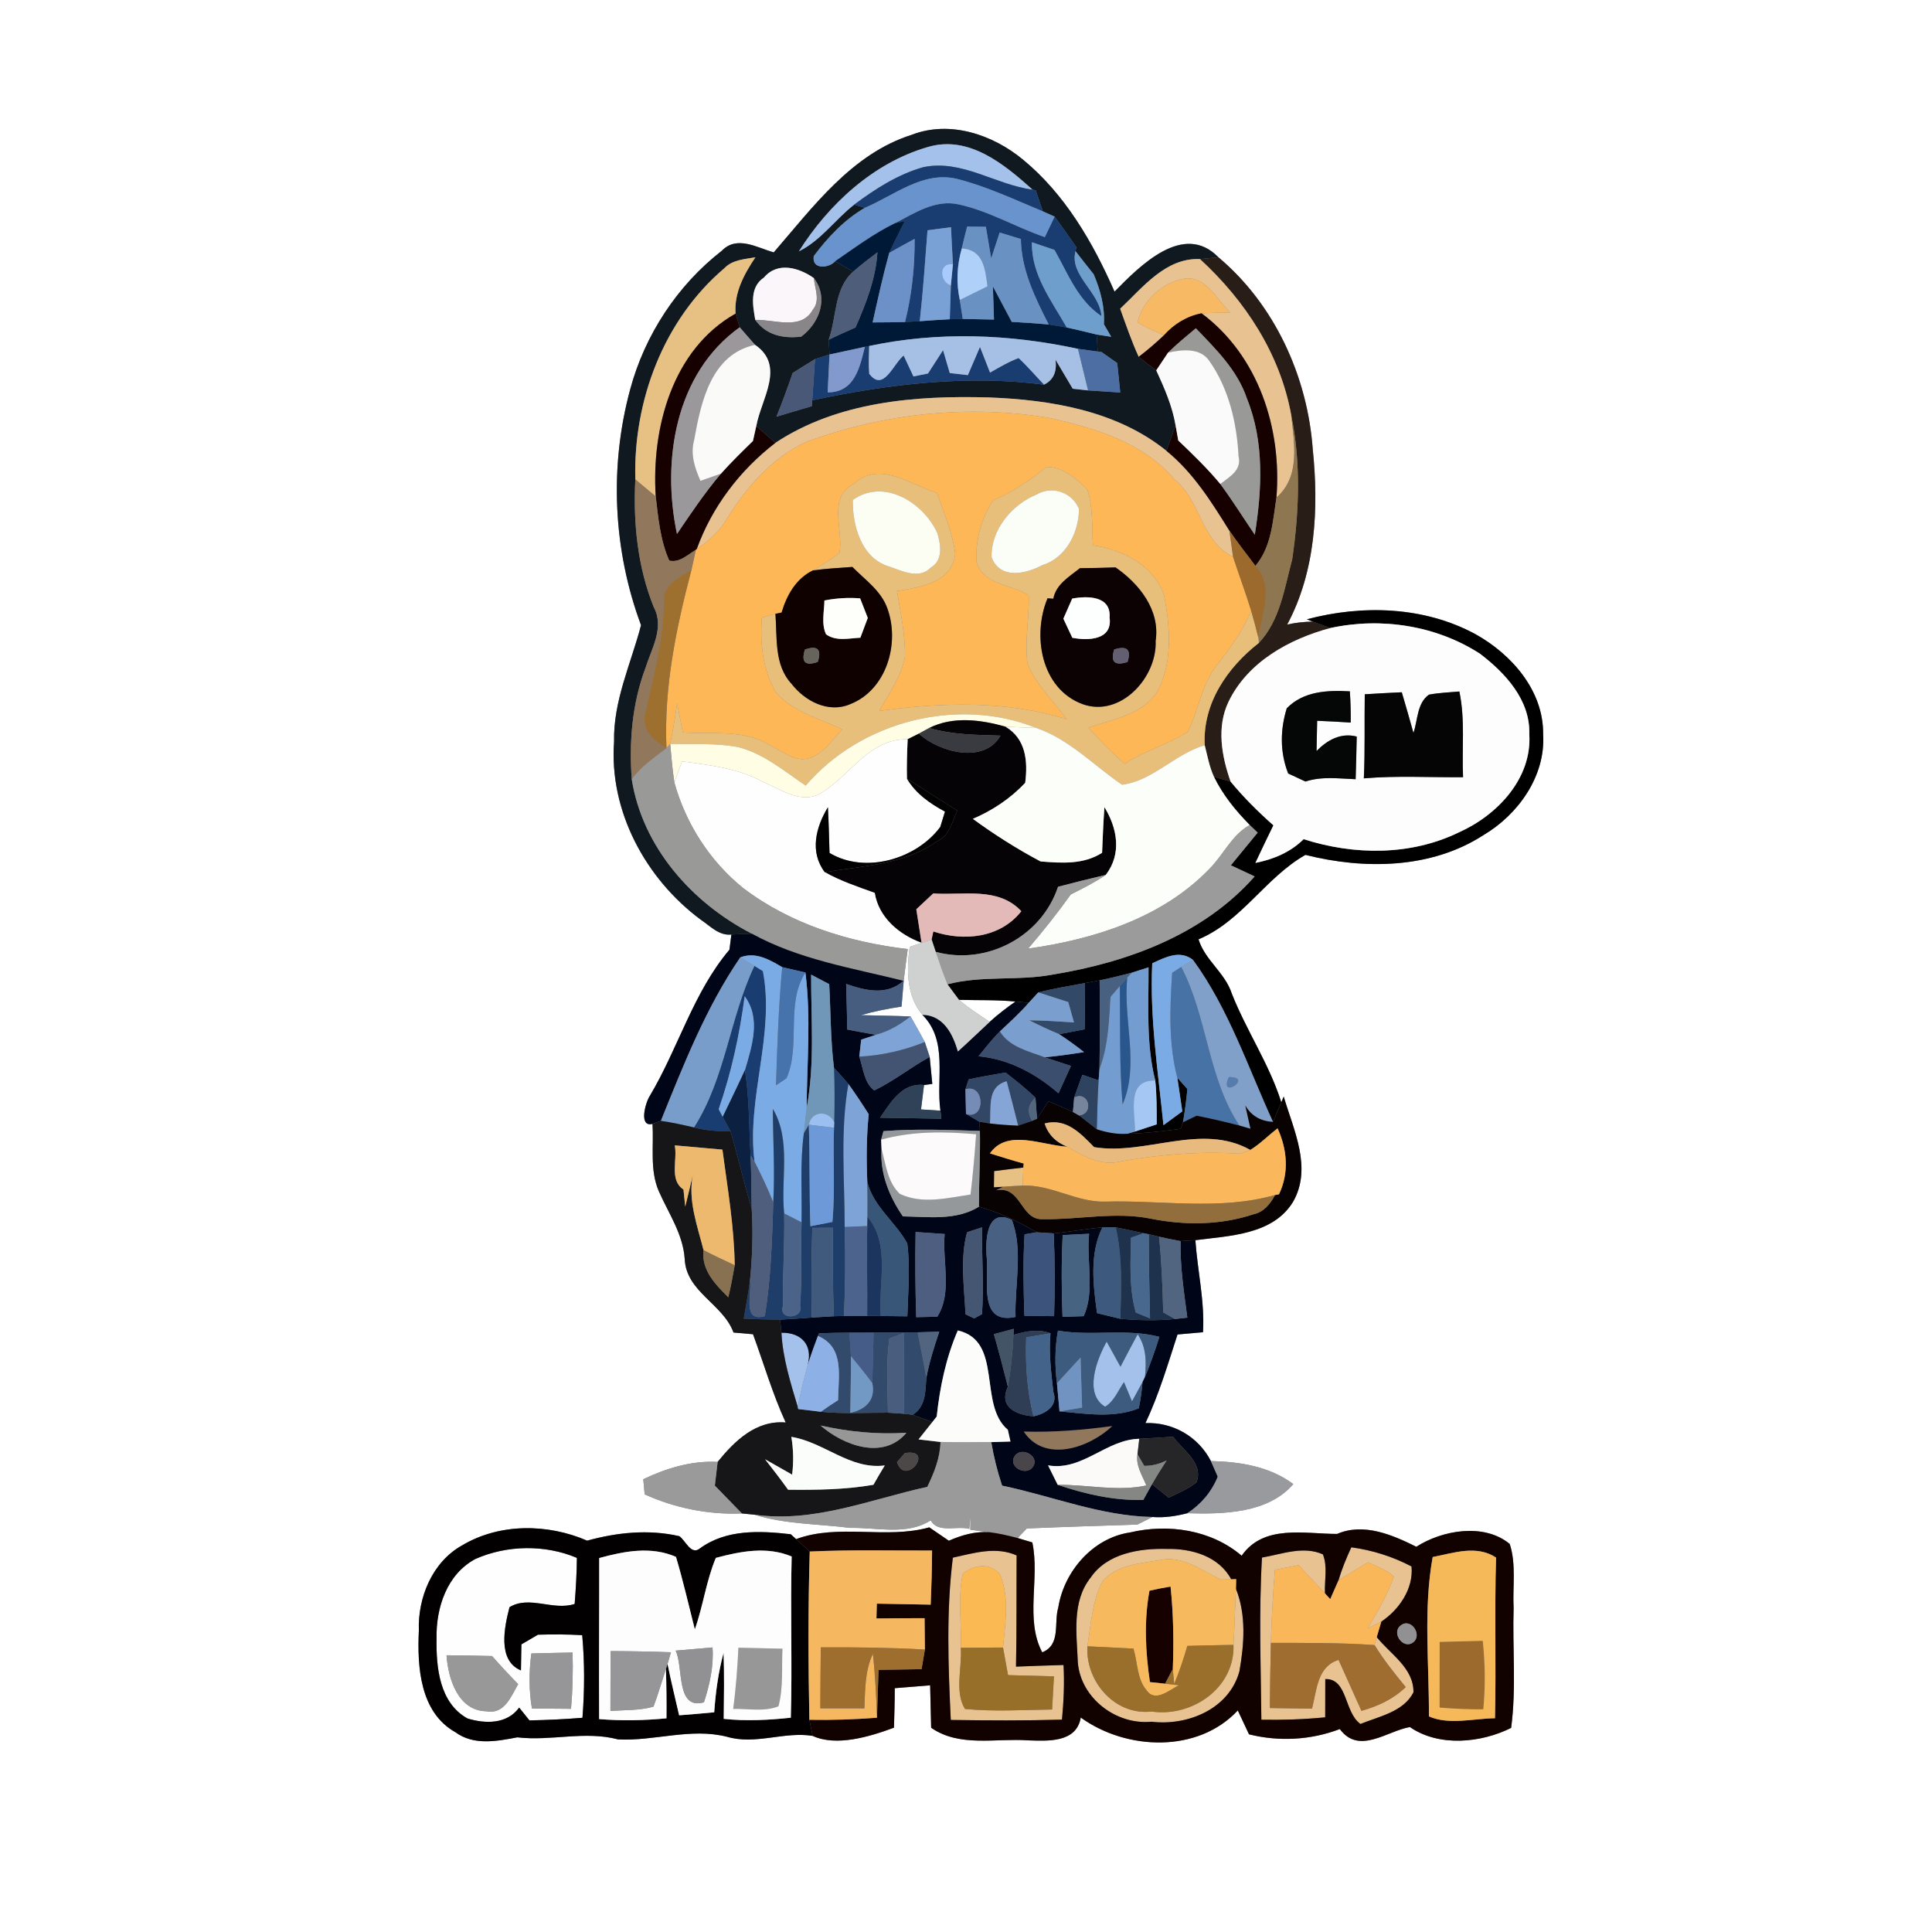 <?xml version="1.0" encoding="UTF-8" ?>
<!DOCTYPE svg PUBLIC "-//W3C//DTD SVG 1.1//EN" "http://www.w3.org/Graphics/SVG/1.1/DTD/svg11.dtd">
<svg width="250pt" height="250pt" viewBox="0 0 250 250" version="1.1" xmlns="http://www.w3.org/2000/svg">
<rect x="0" y="0" width="250" height="250" fill="#808080" stroke="none"/>
<g id="#ffffffff">
<path fill="#ffffff" opacity="1.00" d=" M 0.00 0.00 L 250.00 0.00 L 250.00 250.00 L 0.00 250.00 L 0.00 0.00 M 117.99 17.44 C 110.23 19.89 105.20 26.79 100.12 32.66 C 97.95 32.04 95.35 30.43 93.40 32.45 C 87.65 36.92 83.44 43.34 81.55 50.37 C 78.83 60.39 79.33 71.17 82.95 80.90 C 81.65 85.87 79.35 90.68 79.46 95.96 C 78.80 104.96 83.55 113.72 90.68 119.01 C 91.90 119.82 93.02 121.10 94.64 120.93 C 94.58 121.42 94.45 122.40 94.39 122.89 C 89.70 128.44 87.77 135.63 84.09 141.80 C 83.50 142.70 82.63 145.90 84.43 145.43 C 84.62 148.32 84.06 151.38 85.24 154.12 C 86.50 156.99 88.38 159.67 88.60 162.89 C 88.78 167.18 93.54 168.70 94.92 172.43 C 95.55 172.48 96.81 172.59 97.44 172.65 C 98.84 176.46 99.97 180.37 101.67 184.07 C 97.83 183.75 95.08 186.44 92.86 189.17 C 89.49 188.99 86.25 189.98 83.24 191.41 C 83.28 191.90 83.38 192.88 83.42 193.37 C 87.37 195.15 91.67 196.02 96.00 195.84 C 96.41 195.88 97.22 195.96 97.63 196.00 C 101.61 197.25 105.89 197.18 110.01 197.71 C 113.47 197.63 117.34 198.72 120.44 196.73 C 121.35 198.45 123.85 197.39 125.42 197.84 C 125.46 197.41 125.54 196.55 125.58 196.12 C 125.57 196.58 125.56 197.49 125.56 197.95 C 126.18 198.03 127.43 198.19 128.05 198.27 C 126.22 198.13 124.44 198.64 122.78 199.37 C 121.94 198.79 121.09 198.21 120.25 197.64 C 114.62 199.21 108.56 197.12 103.02 199.16 L 102.32 198.53 C 98.31 198.07 93.93 197.87 90.52 200.40 C 89.39 201.26 88.67 199.27 87.90 198.78 C 83.94 197.87 79.86 198.29 75.98 199.36 C 70.86 197.14 64.64 197.08 59.78 199.98 C 55.94 202.13 54.05 206.72 54.20 210.99 C 53.98 215.67 54.33 221.57 58.93 224.15 C 61.31 225.89 64.27 225.32 66.94 224.81 C 71.31 225.33 75.68 223.93 79.99 225.08 C 84.68 225.32 89.39 223.54 94.09 224.74 C 97.77 225.82 101.45 224.03 105.15 224.62 C 108.21 226.03 112.51 224.74 115.68 223.56 C 115.73 221.85 115.78 220.15 115.78 218.45 C 117.31 218.32 118.83 218.21 120.36 218.08 C 120.40 219.91 120.45 221.74 120.49 223.57 C 124.17 226.13 128.84 224.90 133.02 225.20 C 135.55 225.28 139.29 225.55 139.85 222.25 C 145.74 226.51 155.00 226.89 160.17 221.33 C 160.65 222.36 161.13 223.39 161.62 224.42 C 165.50 225.39 169.63 225.17 173.37 223.74 C 175.86 227.10 179.46 223.99 182.44 223.48 C 186.24 226.10 191.68 225.52 195.54 223.59 C 196.23 218.45 195.70 213.24 195.86 208.08 C 195.72 205.33 196.22 202.43 195.36 199.79 C 192.06 197.06 186.69 197.97 183.27 200.15 C 180.16 198.60 176.45 197.01 173.02 198.49 C 168.82 198.49 163.52 197.21 160.67 201.31 C 156.73 197.95 151.17 197.13 146.22 198.30 C 141.41 199.01 137.68 203.34 136.94 208.02 C 136.34 210.02 137.32 212.83 134.86 213.81 C 132.60 209.51 134.58 204.27 133.58 199.59 C 133.11 199.45 132.16 199.17 131.68 199.02 C 131.98 198.71 132.57 198.09 132.87 197.78 C 137.63 197.58 142.40 197.43 147.17 197.28 C 147.65 197.04 148.63 196.54 149.12 196.30 C 150.64 196.42 152.16 196.19 153.64 195.81 C 158.28 195.94 164.07 195.85 167.35 192.04 C 164.27 189.74 160.43 189.15 156.69 189.06 C 155.06 185.90 151.77 184.00 148.22 184.15 C 149.96 180.46 151.11 176.55 152.37 172.68 C 153.19 172.61 154.84 172.46 155.67 172.39 C 155.90 168.39 154.96 164.45 154.68 160.48 C 159.10 159.90 164.68 159.79 167.30 155.55 C 169.84 151.16 167.40 146.25 166.11 141.89 L 165.80 142.64 C 164.27 137.74 161.28 133.36 159.39 128.56 C 158.52 125.87 155.90 124.22 155.09 121.55 C 160.70 119.19 163.74 113.57 168.92 110.62 C 176.52 112.53 185.16 112.45 191.93 108.08 C 196.45 105.41 200.02 100.43 199.68 95.00 C 199.74 89.37 195.60 84.66 190.92 82.06 C 184.28 78.46 176.29 78.23 169.10 80.14 L 169.89 80.44 C 168.76 80.45 167.65 80.57 166.56 80.82 C 170.25 73.94 170.66 65.75 169.87 58.14 C 169.19 48.72 164.94 39.40 157.66 33.29 C 153.15 28.66 147.50 34.39 144.22 37.74 C 141.43 31.38 137.81 25.13 132.38 20.66 C 128.48 17.42 122.92 15.53 117.99 17.44 Z" />
<path fill="#ffffff" opacity="1.00" d=" M 124.09 129.38 C 126.53 129.45 128.97 129.36 131.40 129.60 C 130.24 130.41 129.11 131.28 128.06 132.23 C 126.71 131.32 125.33 130.43 124.09 129.38 Z" />
</g>
<g id="#101920ff">
<path fill="#101920" opacity="1.00" d=" M 117.99 17.44 C 122.92 15.53 128.48 17.42 132.38 20.66 C 137.81 25.13 141.43 31.38 144.22 37.74 C 147.50 34.39 153.15 28.66 157.66 33.29 C 157.07 33.35 155.88 33.47 155.28 33.53 C 150.84 33.32 147.88 37.20 144.95 39.95 C 145.71 42.04 146.42 44.15 147.35 46.17 C 148.09 46.77 148.85 47.36 149.62 47.92 C 150.67 50.21 151.70 52.54 152.12 55.05 C 151.73 56.14 151.33 57.24 150.94 58.34 C 144.52 53.15 135.97 51.73 127.95 51.43 C 118.51 51.16 108.42 51.95 100.33 57.31 C 99.51 56.59 98.68 55.86 97.86 55.13 C 98.50 51.60 101.68 47.35 97.70 44.62 C 97.03 43.87 96.37 43.11 95.72 42.35 C 95.58 41.91 95.31 41.02 95.18 40.58 C 94.99 37.85 96.28 35.49 97.75 33.29 C 96.35 33.55 94.78 33.60 93.73 34.71 C 85.87 41.38 81.94 51.86 82.21 62.04 C 81.93 67.64 82.49 73.31 84.59 78.55 C 86.01 81.20 84.32 83.90 83.52 86.45 C 81.80 91.03 81.39 96.00 81.75 100.85 C 83.15 109.64 89.55 116.83 97.29 120.82 C 96.63 120.85 95.30 120.90 94.64 120.93 C 93.02 121.10 91.90 119.82 90.68 119.01 C 83.55 113.72 78.80 104.96 79.46 95.96 C 79.35 90.68 81.65 85.87 82.95 80.90 C 79.33 71.17 78.83 60.39 81.55 50.37 C 83.44 43.34 87.65 36.92 93.40 32.45 C 95.35 30.43 97.95 32.04 100.12 32.66 C 105.20 26.79 110.23 19.89 117.99 17.44 M 103.38 32.52 C 106.24 31.11 108.06 28.40 110.53 26.48 C 110.87 26.58 111.57 26.78 111.92 26.89 C 109.26 28.42 107.12 30.71 105.30 33.14 C 105.01 34.96 107.32 34.69 108.06 33.81 C 108.64 34.14 109.82 34.81 110.41 35.14 C 107.89 37.37 108.29 41.04 107.23 43.97 C 107.25 44.45 107.31 45.40 107.34 45.87 C 106.87 46.02 105.93 46.32 105.46 46.47 C 104.49 47.06 103.53 47.66 102.57 48.27 C 101.92 50.17 101.23 52.06 100.47 53.92 C 101.99 53.46 103.52 53.00 105.05 52.56 L 105.10 51.80 C 114.93 49.71 125.06 48.47 135.10 49.77 C 136.29 49.19 136.79 48.12 136.58 46.54 C 137.32 47.80 138.06 49.05 138.81 50.30 C 139.31 50.36 140.30 50.47 140.80 50.52 C 142.18 50.61 143.57 50.70 144.96 50.79 C 144.86 49.84 144.67 47.93 144.57 46.98 C 144.06 46.63 143.05 45.92 142.54 45.56 L 142.04 45.49 L 141.91 43.29 C 142.38 43.36 143.32 43.51 143.79 43.58 C 143.55 43.17 143.08 42.36 142.84 41.95 C 142.98 39.71 142.39 37.53 141.52 35.49 C 140.73 34.50 139.94 33.50 139.17 32.50 L 139.29 32.00 C 138.37 30.66 137.42 29.34 136.47 28.03 C 136.09 27.86 135.32 27.52 134.94 27.35 C 134.64 26.44 134.33 25.53 134.02 24.62 L 133.61 24.54 C 129.93 21.24 125.34 17.43 120.01 19.04 C 113.01 21.08 107.21 26.44 103.38 32.52 M 98.86 35.91 C 96.97 37.17 97.40 39.49 97.73 41.39 C 99.14 43.38 101.36 43.84 103.68 43.56 C 106.05 41.78 107.25 38.56 105.32 35.99 C 103.39 34.63 100.62 33.82 98.86 35.91 Z" />
</g>
<g id="#a4c1ebff">
<path fill="#a4c1eb" opacity="1.00" d=" M 103.38 32.52 C 107.21 26.44 113.01 21.08 120.01 19.04 C 125.34 17.43 129.93 21.24 133.61 24.54 C 128.82 23.91 124.45 20.59 119.48 21.63 C 116.18 22.56 113.25 24.45 110.53 26.48 C 108.06 28.40 106.24 31.11 103.38 32.52 Z" />
<path fill="#a4c1eb" opacity="1.00" d=" M 101.12 172.46 C 103.64 172.40 105.21 174.00 104.52 176.60 C 104.05 178.40 103.57 180.22 103.23 182.06 C 102.29 178.92 101.29 175.76 101.12 172.46 Z" />
<path fill="#a4c1eb" opacity="1.00" d=" M 143.00 182.03 C 140.24 180.37 141.88 175.98 143.20 173.60 C 143.65 174.41 144.55 176.04 144.99 176.85 C 145.72 175.44 146.46 174.04 147.21 172.65 C 148.35 174.30 148.35 176.27 148.16 178.18 L 147.84 178.85 C 147.39 179.68 146.94 180.51 146.48 181.34 C 146.22 180.72 145.70 179.48 145.44 178.85 C 144.68 179.94 144.18 181.32 143.00 182.03 Z" />
</g>
<g id="#1a3d71ff">
<path fill="#1a3d71" opacity="1.00" d=" M 119.48 21.63 C 124.45 20.59 128.82 23.91 133.61 24.54 L 134.02 24.62 C 134.33 25.53 134.64 26.44 134.94 27.35 C 131.29 25.84 127.68 24.12 123.84 23.15 C 119.44 22.09 115.72 25.28 111.92 26.89 C 111.57 26.78 110.87 26.58 110.53 26.48 C 113.25 24.45 116.18 22.56 119.48 21.63 Z" />
<path fill="#1a3d71" opacity="1.00" d=" M 115.82 28.88 C 118.36 27.56 121.05 25.77 124.06 26.45 C 127.96 27.29 131.44 29.40 135.20 30.68 C 135.51 30.01 136.15 28.69 136.47 28.03 C 137.42 29.34 138.37 30.66 139.29 32.00 L 139.17 32.50 C 138.35 35.65 142.30 37.75 142.53 40.91 C 139.47 38.88 138.18 35.39 136.45 32.34 C 135.72 32.09 134.26 31.59 133.53 31.35 C 133.44 35.55 136.07 38.91 138.04 42.38 C 137.45 42.28 136.29 42.09 135.70 41.99 C 133.93 38.51 132.16 34.93 132.10 30.93 C 131.19 30.65 130.28 30.37 129.36 30.09 C 129.00 31.21 128.63 32.32 128.26 33.44 C 128.03 32.07 127.80 30.71 127.57 29.35 C 126.96 29.34 125.75 29.33 125.15 29.32 C 124.91 30.26 124.67 31.20 124.45 32.15 C 123.83 34.32 123.71 36.60 124.20 38.81 C 124.29 39.43 124.48 40.66 124.58 41.27 C 124.16 41.28 123.32 41.30 122.90 41.31 C 122.94 39.85 122.99 38.40 123.04 36.94 C 123.11 36.26 123.25 34.89 123.31 34.20 C 123.21 32.60 123.13 31.00 123.06 29.40 C 122.30 29.50 120.78 29.70 120.02 29.80 C 119.72 33.72 119.45 37.65 119.02 41.56 C 118.54 41.59 117.59 41.64 117.11 41.67 C 117.99 38.15 118.38 34.53 118.35 30.91 C 117.25 31.50 116.15 32.11 115.07 32.72 C 115.69 31.33 116.41 29.97 117.08 28.60 L 115.82 28.88 Z" />
<path fill="#1a3d71" opacity="1.00" d=" M 111.91 44.88 C 112.05 44.85 112.33 44.80 112.47 44.77 C 112.44 45.97 112.38 47.17 112.48 48.37 C 114.32 50.79 115.56 47.12 116.93 46.00 C 117.35 46.90 117.77 47.81 118.20 48.71 C 118.67 48.62 119.61 48.42 120.08 48.33 C 120.73 47.32 121.38 46.31 122.03 45.31 C 122.25 46.05 122.68 47.53 122.90 48.27 C 123.68 48.36 124.46 48.45 125.24 48.54 C 125.76 47.32 126.28 46.10 126.81 44.89 C 127.13 45.72 127.78 47.38 128.11 48.21 C 129.32 47.53 130.51 46.81 131.81 46.33 C 132.97 47.41 134.00 48.63 135.10 49.77 C 125.06 48.47 114.93 49.71 105.10 51.80 C 105.23 50.02 105.35 48.25 105.46 46.47 C 105.93 46.32 106.87 46.02 107.34 45.87 C 107.26 47.51 107.18 49.14 107.10 50.77 C 110.57 50.78 111.24 47.61 111.91 44.88 Z" />
<path fill="#1a3d71" opacity="1.00" d=" M 97.62 124.98 C 97.89 125.15 98.44 125.49 98.72 125.66 C 100.30 133.93 96.58 142.04 97.64 150.33 L 97.13 149.53 C 96.90 145.85 96.99 142.14 96.39 138.49 C 97.29 135.40 98.50 131.79 96.36 128.92 C 95.71 133.89 94.64 138.79 93.00 143.53 L 93.52 144.52 C 93.77 144.98 94.28 145.92 94.53 146.39 C 92.94 146.41 91.35 146.29 89.80 145.89 C 93.88 139.49 94.40 131.74 97.62 124.98 Z" />
</g>
<g id="#6993cdff">
<path fill="#6993cd" opacity="1.00" d=" M 111.92 26.89 C 115.72 25.28 119.44 22.09 123.84 23.15 C 127.68 24.12 131.29 25.84 134.94 27.35 C 135.32 27.52 136.09 27.86 136.47 28.03 C 136.15 28.69 135.51 30.01 135.20 30.68 C 131.44 29.40 127.96 27.29 124.06 26.45 C 121.05 25.77 118.36 27.56 115.82 28.88 C 113.05 30.23 110.59 32.08 108.06 33.81 C 107.32 34.69 105.01 34.96 105.30 33.14 C 107.12 30.71 109.26 28.42 111.92 26.89 Z" />
</g>
<g id="#001937ff">
<path fill="#001937" opacity="1.00" d=" M 108.06 33.81 C 110.59 32.08 113.05 30.23 115.82 28.88 L 117.08 28.60 C 116.41 29.97 115.69 31.33 115.07 32.72 C 114.25 35.69 113.59 38.71 112.92 41.72 C 114.32 41.72 115.72 41.70 117.11 41.67 C 117.59 41.64 118.54 41.59 119.02 41.56 C 120.31 41.46 121.61 41.38 122.90 41.31 C 123.32 41.30 124.16 41.28 124.58 41.27 C 125.59 41.29 127.61 41.33 128.62 41.35 C 128.57 39.91 128.52 38.48 128.48 37.05 C 129.30 38.58 130.11 40.12 130.92 41.65 C 132.52 41.74 134.11 41.84 135.70 41.99 C 136.29 42.09 137.45 42.28 138.04 42.38 C 139.33 42.65 140.62 42.98 141.91 43.29 L 142.04 45.49 C 141.40 45.40 140.13 45.23 139.49 45.14 C 130.61 43.22 121.40 42.87 112.47 44.77 C 112.33 44.80 112.05 44.85 111.91 44.88 C 110.38 45.21 108.86 45.54 107.34 45.87 C 107.31 45.40 107.25 44.45 107.23 43.97 C 108.37 43.40 109.53 42.90 110.70 42.38 C 112.06 39.28 113.32 36.07 113.54 32.65 C 112.47 33.46 111.42 34.26 110.41 35.14 C 109.82 34.81 108.64 34.14 108.06 33.81 Z" />
</g>
<g id="#6991c2ff">
<path fill="#6991c2" opacity="1.00" d=" M 125.15 29.32 C 125.75 29.33 126.96 29.34 127.57 29.35 C 127.80 30.71 128.03 32.07 128.26 33.44 C 128.63 32.32 129.00 31.21 129.36 30.09 C 130.28 30.37 131.19 30.65 132.10 30.93 C 132.16 34.93 133.93 38.51 135.70 41.99 C 134.11 41.84 132.52 41.74 130.92 41.65 C 130.11 40.12 129.30 38.58 128.48 37.05 C 128.52 38.48 128.57 39.91 128.62 41.35 C 127.61 41.33 125.59 41.29 124.58 41.27 C 124.48 40.66 124.29 39.43 124.20 38.81 C 125.09 38.37 126.88 37.49 127.78 37.05 C 127.47 34.82 127.28 32.33 124.45 32.15 C 124.67 31.20 124.91 30.26 125.15 29.32 Z" />
</g>
<g id="#7aa1d6ff">
<path fill="#7aa1d6" opacity="1.00" d=" M 120.02 29.80 C 120.78 29.70 122.30 29.50 123.06 29.40 C 123.13 31.00 123.21 32.60 123.31 34.20 C 121.41 33.93 121.57 36.48 123.04 36.94 C 122.99 38.40 122.94 39.85 122.90 41.31 C 121.61 41.38 120.31 41.46 119.02 41.56 C 119.45 37.65 119.72 33.72 120.02 29.80 Z" />
</g>
<g id="#6c91c9ff">
<path fill="#6c91c9" opacity="1.00" d=" M 115.07 32.72 C 116.15 32.11 117.25 31.50 118.35 30.91 C 118.38 34.53 117.99 38.15 117.11 41.67 C 115.72 41.70 114.32 41.72 112.92 41.72 C 113.59 38.71 114.25 35.69 115.07 32.72 Z" />
</g>
<g id="#6e9fccff">
<path fill="#6e9fcc" opacity="1.00" d=" M 133.53 31.35 C 134.26 31.59 135.72 32.09 136.45 32.34 C 138.18 35.39 139.47 38.88 142.53 40.91 C 142.30 37.75 138.35 35.65 139.17 32.50 C 139.94 33.50 140.73 34.50 141.52 35.49 C 142.39 37.53 142.98 39.71 142.84 41.95 C 143.08 42.36 143.55 43.17 143.79 43.58 C 143.32 43.51 142.38 43.36 141.91 43.29 C 140.62 42.98 139.33 42.65 138.04 42.38 C 136.07 38.91 133.44 35.55 133.53 31.35 Z" />
</g>
<g id="#e7c083ff">
<path fill="#e7c083" opacity="1.00" d=" M 93.73 34.71 C 94.78 33.60 96.35 33.55 97.75 33.29 C 96.28 35.49 94.99 37.85 95.18 40.58 C 86.98 45.22 84.29 55.41 84.85 64.24 C 83.97 63.50 83.09 62.77 82.21 62.04 C 81.94 51.86 85.87 41.38 93.73 34.71 Z" />
<path fill="#e7c083" opacity="1.00" d=" M 128.64 151.54 C 129.89 151.38 131.16 151.22 132.42 151.08 C 132.40 151.66 132.35 152.84 132.33 153.42 C 131.49 153.45 130.65 153.50 129.81 153.57 L 128.61 153.64 C 128.62 153.12 128.63 152.07 128.64 151.54 Z" />
</g>
<g id="#4e5d7aff">
<path fill="#4e5d7a" opacity="1.00" d=" M 110.41 35.14 C 111.42 34.26 112.47 33.46 113.54 32.65 C 113.32 36.07 112.06 39.28 110.70 42.38 C 109.53 42.90 108.37 43.40 107.23 43.97 C 108.29 41.04 107.89 37.37 110.41 35.14 Z" />
</g>
<g id="#afd0f9ff">
<path fill="#afd0f9" opacity="1.00" d=" M 124.20 38.81 C 123.71 36.60 123.83 34.32 124.45 32.15 C 127.28 32.33 127.47 34.82 127.78 37.05 C 126.88 37.49 125.09 38.37 124.20 38.81 Z" />
</g>
<g id="#291d17ff">
<path fill="#291d17" opacity="1.00" d=" M 157.66 33.29 C 164.94 39.40 169.19 48.72 169.87 58.14 C 170.66 65.75 170.25 73.94 166.56 80.82 C 167.65 80.57 168.76 80.45 169.89 80.44 C 170.46 80.65 171.61 81.06 172.18 81.26 C 166.84 82.68 161.45 85.66 158.97 90.81 C 157.40 94.09 158.08 97.84 159.24 101.14 C 158.70 100.99 157.63 100.68 157.09 100.53 C 156.49 99.23 156.24 97.80 155.89 96.43 C 155.61 91.01 158.81 86.39 162.90 83.19 C 165.64 80.29 166.21 76.09 167.21 72.38 C 168.11 66.22 168.35 59.84 167.08 53.70 C 165.65 45.80 161.13 38.90 155.28 33.53 C 155.88 33.47 157.07 33.35 157.66 33.29 Z" />
</g>
<g id="#a9cafcff">
<path fill="#a9cafc" opacity="1.00" d=" M 123.04 36.94 C 121.57 36.48 121.41 33.93 123.31 34.20 C 123.25 34.89 123.11 36.26 123.04 36.94 Z" />
</g>
<g id="#e8c291ff">
<path fill="#e8c291" opacity="1.00" d=" M 144.95 39.95 C 147.88 37.20 150.84 33.32 155.28 33.53 C 161.13 38.90 165.65 45.80 167.08 53.70 C 167.47 57.36 168.31 61.65 165.17 64.39 C 165.89 55.46 162.85 46.03 155.48 40.54 C 156.71 40.48 157.95 40.47 159.19 40.45 C 157.42 38.74 156.01 35.54 153.09 36.09 C 150.33 36.62 147.81 38.97 147.19 41.74 C 148.29 42.37 149.46 42.87 150.61 43.39 C 149.57 44.37 148.49 45.31 147.35 46.17 C 146.42 44.15 145.71 42.04 144.95 39.95 Z" />
<path fill="#e8c291" opacity="1.00" d=" M 100.33 57.31 C 108.42 51.95 118.51 51.16 127.95 51.43 C 135.97 51.73 144.52 53.15 150.94 58.34 C 154.40 61.15 156.77 64.95 159.09 68.68 C 159.21 69.53 159.44 71.22 159.56 72.06 C 155.42 70.09 155.40 64.76 151.97 62.04 C 147.97 57.28 141.80 55.44 135.96 54.12 C 125.38 52.29 114.37 53.49 104.32 57.19 C 99.90 59.22 96.58 63.06 94.06 67.13 C 93.11 68.76 91.69 70.01 90.15 71.07 C 92.12 65.60 95.74 60.84 100.33 57.31 Z" />
<path fill="#e8c291" opacity="1.00" d=" M 123.30 201.56 C 126.01 200.97 128.86 200.07 131.55 201.27 C 131.52 206.06 131.57 210.86 131.47 215.66 C 133.52 215.58 135.57 215.51 137.62 215.45 C 137.75 217.81 137.64 220.17 137.42 222.52 C 132.62 222.66 127.82 222.63 123.03 222.56 C 122.70 215.58 122.43 208.50 123.30 201.56 M 124.58 203.65 C 123.92 206.79 124.44 210.04 124.33 213.22 C 124.51 215.78 123.49 218.92 124.87 221.14 C 128.62 221.50 132.39 221.26 136.14 221.21 C 136.22 219.78 136.30 218.35 136.38 216.92 C 134.40 216.86 132.42 216.81 130.44 216.76 C 130.22 215.57 130.01 214.38 129.79 213.19 C 130.07 210.05 130.65 206.73 129.40 203.71 C 128.12 202.17 125.98 202.46 124.58 203.65 Z" />
<path fill="#e8c291" opacity="1.00" d=" M 141.13 204.14 C 143.27 200.99 147.46 200.34 151.01 200.43 C 154.19 200.37 157.71 201.36 159.32 204.36 C 158.98 204.37 158.31 204.38 157.98 204.39 C 155.45 203.23 153.00 201.19 150.02 201.89 C 147.47 202.30 144.41 202.52 142.63 204.65 C 141.34 207.24 141.16 210.21 140.71 213.03 C 140.45 217.57 144.26 222.02 149.02 221.47 C 154.24 222.23 159.80 218.43 159.61 212.85 C 159.76 210.43 159.81 208.01 159.93 205.59 C 161.28 208.96 161.00 212.77 160.38 216.27 C 159.05 221.15 153.69 223.35 149.00 222.79 C 144.44 223.24 139.83 219.74 139.47 215.10 C 139.33 211.43 138.66 207.24 141.13 204.14 Z" />
<path fill="#e8c291" opacity="1.00" d=" M 163.30 201.55 C 165.87 201.11 168.62 200.00 171.18 201.13 C 171.82 202.72 171.37 204.51 171.45 206.18 C 170.32 204.96 169.18 203.75 168.04 202.53 C 167.27 202.68 165.74 202.98 164.97 203.13 C 164.73 206.28 164.53 209.43 164.45 212.59 C 164.38 215.40 164.35 218.21 164.32 221.02 C 166.13 221.05 167.95 221.07 169.77 221.10 C 170.39 218.74 170.43 215.64 173.21 214.79 C 174.19 216.99 175.18 219.18 176.17 221.38 C 178.29 220.79 180.30 219.86 181.90 218.31 C 180.47 216.56 179.05 214.80 177.87 212.87 C 177.94 212.61 178.08 212.10 178.15 211.84 C 179.90 214.04 182.96 215.85 182.90 218.99 C 181.62 221.51 178.46 222.10 176.04 223.08 C 173.92 221.57 174.41 217.19 171.49 217.27 C 171.49 218.92 171.49 220.57 171.48 222.22 C 168.73 222.49 165.98 222.58 163.22 222.53 C 163.15 215.54 162.89 208.54 163.30 201.55 Z" />
<path fill="#e8c291" opacity="1.00" d=" M 173.21 204.48 C 173.63 203.02 174.22 201.61 174.86 200.22 C 177.58 200.59 180.22 201.42 182.65 202.70 C 182.93 205.58 181.03 208.31 178.74 209.84 C 178.30 210.06 177.43 210.49 176.99 210.71 C 178.23 208.53 179.57 206.38 180.36 203.99 C 179.40 203.14 178.17 202.71 177.04 202.16 C 175.76 202.93 174.47 203.69 173.21 204.48 Z" />
</g>
<g id="#fbf6faff">
<path fill="#fbf6fa" opacity="1.00" d=" M 98.86 35.91 C 100.62 33.82 103.39 34.63 105.32 35.99 C 105.42 37.32 106.18 38.88 105.19 40.06 C 103.68 42.81 100.19 41.32 97.73 41.39 C 97.40 39.49 96.97 37.17 98.86 35.91 Z" />
</g>
<g id="#888688ff">
<path fill="#888688" opacity="1.00" d=" M 105.32 35.99 C 107.25 38.56 106.05 41.78 103.68 43.56 C 101.36 43.84 99.14 43.38 97.73 41.39 C 100.19 41.32 103.68 42.81 105.19 40.06 C 106.18 38.88 105.42 37.32 105.32 35.99 Z" />
</g>
<g id="#f7b963ff">
<path fill="#f7b963" opacity="1.00" d=" M 147.19 41.74 C 147.81 38.97 150.33 36.62 153.09 36.09 C 156.01 35.54 157.42 38.74 159.19 40.45 C 157.95 40.47 156.71 40.48 155.48 40.54 C 153.56 40.92 151.90 41.94 150.61 43.39 C 149.46 42.87 148.29 42.37 147.19 41.74 Z" />
</g>
<g id="#170100ff">
<path fill="#170100" opacity="1.00" d=" M 84.85 64.24 C 84.29 55.41 86.98 45.22 95.18 40.58 C 95.31 41.02 95.58 41.91 95.72 42.35 C 87.37 48.31 85.60 59.62 87.60 69.09 C 89.41 66.43 91.20 63.75 93.29 61.29 C 94.60 59.82 96.02 58.44 97.43 57.06 C 97.54 56.58 97.75 55.61 97.86 55.13 C 98.68 55.86 99.51 56.59 100.33 57.31 C 95.74 60.84 92.12 65.60 90.15 71.07 L 90.04 71.15 C 88.98 71.77 87.95 72.85 86.60 72.54 C 85.44 69.93 85.18 67.04 84.85 64.24 Z" />
<path fill="#170100" opacity="1.00" d=" M 150.61 43.39 C 151.90 41.94 153.56 40.92 155.48 40.54 C 162.85 46.03 165.89 55.46 165.17 64.39 C 164.70 67.43 164.54 70.76 162.45 73.22 C 161.32 71.72 160.16 70.23 159.09 68.68 C 156.77 64.95 154.40 61.15 150.94 58.34 C 151.33 57.24 151.73 56.14 152.12 55.05 C 152.21 55.54 152.38 56.51 152.47 57.00 C 154.36 58.80 156.24 60.62 157.91 62.63 C 159.48 64.76 160.88 67.00 162.37 69.19 C 163.30 63.35 163.62 57.16 161.35 51.57 C 160.13 47.92 157.34 45.18 154.74 42.48 C 153.52 43.50 152.28 44.51 151.15 45.63 C 150.77 46.20 150.00 47.35 149.62 47.92 C 148.85 47.36 148.09 46.77 147.35 46.17 C 148.49 45.31 149.57 44.37 150.61 43.39 Z" />
<path fill="#170100" opacity="1.00" d=" M 148.74 205.84 C 149.64 205.63 150.55 205.45 151.47 205.30 C 151.84 208.85 151.90 212.42 151.76 215.98 C 151.51 216.46 151.01 217.40 150.76 217.87 C 150.27 217.81 149.29 217.71 148.80 217.66 C 148.22 213.75 148.02 209.74 148.74 205.84 Z" />
</g>
<g id="#9b989cff">
<path fill="#9b989c" opacity="1.00" d=" M 87.60 69.09 C 85.60 59.62 87.37 48.31 95.72 42.35 C 96.37 43.11 97.03 43.87 97.70 44.62 C 91.99 45.87 90.70 52.04 89.82 56.95 C 89.31 58.77 89.90 60.56 90.64 62.22 C 91.30 61.99 92.63 61.52 93.29 61.29 C 91.20 63.75 89.41 66.43 87.60 69.09 Z" />
</g>
<g id="#a6bfe5ff">
<path fill="#a6bfe5" opacity="1.00" d=" M 112.47 44.77 C 121.40 42.87 130.61 43.22 139.49 45.14 C 139.92 46.93 140.36 48.73 140.80 50.52 C 140.30 50.47 139.31 50.36 138.81 50.30 C 138.06 49.05 137.32 47.80 136.58 46.54 C 136.79 48.12 136.29 49.19 135.10 49.77 C 134.00 48.63 132.97 47.41 131.81 46.33 C 130.51 46.81 129.32 47.53 128.11 48.21 C 127.78 47.38 127.13 45.72 126.81 44.89 C 126.28 46.10 125.76 47.32 125.24 48.54 C 124.46 48.45 123.68 48.36 122.90 48.27 C 122.68 47.53 122.25 46.05 122.03 45.31 C 121.38 46.31 120.73 47.32 120.08 48.33 C 119.61 48.42 118.67 48.62 118.20 48.71 C 117.77 47.81 117.35 46.90 116.93 46.00 C 115.56 47.12 114.32 50.79 112.48 48.37 C 112.38 47.17 112.44 45.97 112.47 44.77 Z" />
</g>
<g id="#999a97ff">
<path fill="#999a97" opacity="1.00" d=" M 151.15 45.63 C 152.28 44.51 153.52 43.50 154.74 42.48 C 157.34 45.18 160.13 47.92 161.35 51.57 C 163.62 57.16 163.30 63.35 162.37 69.19 C 160.88 67.00 159.48 64.76 157.91 62.63 C 159.09 61.70 160.72 60.85 160.27 59.04 C 160.05 54.74 159.01 50.28 156.49 46.71 C 155.30 44.95 152.94 45.23 151.15 45.63 Z" />
</g>
<g id="#fafaf9ff">
<path fill="#fafaf9" opacity="1.00" d=" M 89.82 56.95 C 90.70 52.04 91.99 45.87 97.70 44.62 C 101.68 47.35 98.50 51.60 97.86 55.13 C 97.75 55.61 97.54 56.58 97.43 57.06 C 96.02 58.44 94.60 59.82 93.29 61.29 C 92.63 61.52 91.30 61.99 90.64 62.22 C 89.90 60.56 89.31 58.77 89.82 56.95 Z" />
</g>
<g id="#8299cdff">
<path fill="#8299cd" opacity="1.00" d=" M 107.34 45.87 C 108.86 45.54 110.38 45.21 111.91 44.88 C 111.24 47.61 110.57 50.78 107.10 50.77 C 107.18 49.14 107.26 47.51 107.34 45.87 Z" />
</g>
<g id="#4d6ea2ff">
<path fill="#4d6ea2" opacity="1.00" d=" M 139.49 45.14 C 140.13 45.23 141.40 45.40 142.04 45.49 L 142.54 45.56 C 143.05 45.92 144.06 46.63 144.57 46.98 C 144.67 47.93 144.86 49.84 144.96 50.79 C 143.57 50.70 142.18 50.61 140.80 50.52 C 140.36 48.73 139.92 46.93 139.49 45.14 Z" />
</g>
<g id="#fbfafaff">
<path fill="#fbfafa" opacity="1.00" d=" M 151.15 45.63 C 152.94 45.23 155.30 44.95 156.49 46.71 C 159.01 50.28 160.05 54.74 160.27 59.04 C 160.72 60.85 159.09 61.70 157.91 62.63 C 156.24 60.62 154.36 58.80 152.47 57.00 C 152.38 56.51 152.21 55.54 152.12 55.05 C 151.70 52.54 150.67 50.21 149.62 47.92 C 150.00 47.35 150.77 46.20 151.15 45.63 Z" />
</g>
<g id="#495877ff">
<path fill="#495877" opacity="1.00" d=" M 102.57 48.27 C 103.53 47.66 104.49 47.06 105.46 46.47 C 105.35 48.25 105.23 50.02 105.10 51.80 L 105.05 52.56 C 103.52 53.00 101.99 53.46 100.47 53.92 C 101.23 52.06 101.92 50.17 102.57 48.27 Z" />
</g>
<g id="#fdb756ff">
<path fill="#fdb756" opacity="1.00" d=" M 104.32 57.19 C 114.37 53.49 125.38 52.29 135.96 54.12 C 141.80 55.44 147.97 57.28 151.97 62.04 C 155.40 64.76 155.42 70.09 159.56 72.06 C 160.32 74.40 161.20 76.71 161.91 79.06 C 160.83 81.48 159.37 83.69 157.70 85.75 C 155.54 88.32 155.14 91.76 153.71 94.70 C 151.14 96.33 148.10 97.15 145.53 98.83 C 143.86 97.38 142.30 95.81 140.84 94.15 C 144.14 93.03 148.24 92.44 150.02 89.02 C 151.72 85.33 151.39 81.00 150.65 77.11 C 149.38 73.16 145.29 71.14 141.43 70.56 C 141.27 68.16 141.47 65.67 140.71 63.35 C 139.31 61.93 137.50 60.39 135.40 60.42 C 133.30 62.17 131.03 63.67 128.51 64.74 C 126.99 67.01 126.21 69.91 126.35 72.64 C 127.11 75.67 130.88 75.61 133.11 77.03 C 133.21 79.99 132.56 82.95 132.96 85.90 C 134.09 88.63 136.31 90.71 138.04 93.07 C 130.17 90.61 121.88 90.89 113.79 91.99 C 115.02 89.72 116.65 87.56 117.10 84.97 C 117.15 82.11 116.53 79.29 116.07 76.48 C 119.06 75.99 123.15 75.43 123.61 71.69 C 123.28 68.94 122.13 66.39 121.26 63.79 C 117.87 62.77 113.86 59.56 110.58 62.54 C 106.96 64.31 109.21 68.52 108.62 71.58 C 107.53 72.40 106.34 73.08 105.19 73.81 C 103.00 74.87 101.80 77.02 101.14 79.26 C 100.94 79.30 100.54 79.39 100.34 79.43 C 99.90 79.55 99.02 79.79 98.58 79.91 C 98.33 83.19 98.69 86.69 100.39 89.58 C 102.59 92.12 106.02 92.98 108.97 94.37 C 107.54 95.88 106.29 98.01 104.01 98.23 C 102.34 98.29 101.02 97.05 99.56 96.41 C 96.22 94.32 92.09 95.06 88.36 94.78 C 88.11 93.53 87.86 92.29 87.62 91.04 C 87.36 92.79 87.08 94.53 86.72 96.26 L 86.24 96.82 C 85.89 88.93 87.50 81.25 89.49 73.68 C 89.67 72.83 89.86 71.99 90.04 71.15 L 90.15 71.07 C 91.69 70.01 93.11 68.76 94.06 67.13 C 96.58 63.06 99.90 59.22 104.32 57.19 Z" />
</g>
<g id="#8e7750ff">
<path fill="#8e7750" opacity="1.00" d=" M 167.08 53.70 C 168.35 59.84 168.11 66.22 167.21 72.38 C 166.21 76.09 165.64 80.29 162.90 83.19 L 162.82 82.47 C 163.29 79.43 164.93 75.83 162.45 73.22 C 164.54 70.76 164.70 67.43 165.17 64.39 C 168.31 61.65 167.47 57.36 167.08 53.70 Z" />
</g>
<g id="#e8be7bff">
<path fill="#e8be7b" opacity="1.00" d=" M 135.40 60.42 C 137.50 60.39 139.31 61.93 140.71 63.35 C 141.47 65.67 141.27 68.16 141.43 70.56 C 145.29 71.14 149.38 73.16 150.65 77.11 C 151.39 81.00 151.72 85.33 150.02 89.02 C 148.24 92.44 144.14 93.03 140.84 94.15 C 142.30 95.81 143.86 97.38 145.53 98.83 C 148.10 97.15 151.14 96.33 153.71 94.70 C 155.14 91.76 155.54 88.32 157.70 85.75 C 159.37 83.69 160.83 81.48 161.91 79.06 C 162.24 80.19 162.54 81.33 162.82 82.47 L 162.90 83.19 C 158.81 86.39 155.61 91.01 155.89 96.43 C 152.06 97.54 149.10 101.08 145.19 101.54 C 141.52 99.05 138.38 95.66 134.08 94.19 C 123.89 90.12 111.38 93.32 104.26 101.66 C 101.50 99.79 98.84 97.54 95.55 96.68 C 92.64 96.14 89.66 96.32 86.72 96.26 C 87.08 94.53 87.36 92.79 87.62 91.04 C 87.86 92.29 88.11 93.53 88.36 94.78 C 92.09 95.06 96.22 94.32 99.56 96.41 C 101.02 97.05 102.34 98.29 104.01 98.23 C 106.29 98.01 107.54 95.88 108.97 94.37 C 106.02 92.98 102.59 92.12 100.39 89.58 C 98.69 86.69 98.33 83.19 98.58 79.91 C 99.02 79.79 99.90 79.55 100.34 79.43 C 100.58 82.49 100.15 86.03 102.41 88.47 C 104.14 90.72 107.20 92.33 110.01 91.12 C 114.74 89.27 116.48 83.20 114.81 78.69 C 114.00 76.43 111.92 75.01 110.30 73.36 C 108.59 73.48 106.88 73.58 105.19 73.81 C 106.34 73.08 107.53 72.40 108.62 71.58 C 109.21 68.52 106.96 64.31 110.58 62.54 C 113.86 59.56 117.87 62.77 121.26 63.79 C 122.13 66.39 123.28 68.94 123.61 71.69 C 123.15 75.43 119.06 75.99 116.07 76.48 C 116.53 79.29 117.15 82.11 117.10 84.97 C 116.65 87.56 115.02 89.72 113.79 91.99 C 121.88 90.89 130.17 90.61 138.04 93.07 C 136.31 90.71 134.09 88.63 132.96 85.90 C 132.56 82.95 133.21 79.99 133.11 77.03 C 130.88 75.61 127.11 75.67 126.35 72.64 C 126.21 69.91 126.99 67.01 128.51 64.74 C 131.03 63.67 133.30 62.17 135.40 60.42 M 110.35 64.70 C 110.30 67.99 111.45 72.19 114.97 73.28 C 116.69 73.85 118.91 75.04 120.45 73.44 C 122.07 72.48 121.74 70.49 121.29 68.97 C 119.49 65.03 114.36 61.82 110.35 64.70 M 134.16 63.98 C 130.95 65.27 128.20 68.55 128.31 72.11 C 129.42 75.03 132.74 74.28 134.90 73.12 C 137.95 72.19 139.63 68.84 139.62 65.84 C 138.74 63.72 136.15 62.79 134.16 63.98 M 136.30 77.47 C 136.11 77.46 135.74 77.43 135.55 77.42 C 133.55 82.21 134.70 89.09 140.04 91.10 C 144.96 92.91 149.74 87.68 149.54 82.93 C 150.14 78.95 147.43 75.55 144.35 73.42 C 142.81 73.48 141.28 73.51 139.74 73.52 C 138.38 74.62 136.65 75.59 136.30 77.47 Z" />
</g>
<g id="#91775cff">
<path fill="#91775c" opacity="1.00" d=" M 82.21 62.04 C 83.09 62.77 83.97 63.50 84.85 64.24 C 85.18 67.04 85.44 69.93 86.60 72.54 C 87.95 72.85 88.98 71.77 90.04 71.15 C 89.86 71.99 89.67 72.83 89.49 73.68 C 87.94 74.72 85.72 75.66 85.92 77.92 C 85.84 82.74 84.60 87.36 83.56 92.02 C 82.85 94.27 84.46 95.81 86.24 96.82 C 84.64 98.05 82.93 99.18 81.75 100.85 C 81.39 96.00 81.80 91.03 83.52 86.45 C 84.32 83.90 86.01 81.20 84.59 78.55 C 82.49 73.31 81.93 67.64 82.21 62.04 Z" />
<path fill="#91775c" opacity="1.00" d=" M 132.47 185.24 C 136.31 185.36 140.13 185.04 143.93 184.53 C 140.99 187.34 135.18 189.37 132.47 185.24 Z" />
</g>
<g id="#fcfef3ff">
<path fill="#fcfef3" opacity="1.00" d=" M 110.35 64.70 C 114.36 61.82 119.49 65.03 121.29 68.97 C 121.74 70.49 122.07 72.48 120.45 73.44 C 118.91 75.04 116.69 73.85 114.97 73.28 C 111.45 72.19 110.30 67.99 110.35 64.70 Z" />
</g>
<g id="#fafef6ff">
<path fill="#fafef6" opacity="1.00" d=" M 134.16 63.98 C 136.15 62.79 138.74 63.72 139.62 65.84 C 139.63 68.84 137.95 72.19 134.90 73.12 C 132.74 74.28 129.42 75.03 128.31 72.11 C 128.20 68.55 130.95 65.27 134.16 63.98 Z" />
</g>
<g id="#9b6a2cff">
<path fill="#9b6a2c" opacity="1.00" d=" M 159.09 68.68 C 160.16 70.23 161.32 71.72 162.45 73.22 C 164.93 75.83 163.29 79.43 162.82 82.47 C 162.54 81.33 162.24 80.19 161.91 79.06 C 161.20 76.71 160.32 74.40 159.56 72.06 C 159.44 71.22 159.21 69.53 159.09 68.68 Z" />
<path fill="#9b6a2c" opacity="1.00" d=" M 186.29 212.46 C 188.14 212.41 190.01 212.37 191.87 212.32 C 192.18 215.26 192.22 218.23 191.94 221.19 C 190.05 221.20 188.16 221.12 186.28 220.96 C 186.29 218.12 186.28 215.29 186.29 212.46 Z" />
</g>
<g id="#9d7030ff">
<path fill="#9d7030" opacity="1.00" d=" M 85.92 77.92 C 85.72 75.66 87.94 74.72 89.49 73.68 C 87.50 81.25 85.89 88.93 86.24 96.82 C 84.46 95.81 82.85 94.27 83.56 92.02 C 84.60 87.36 85.84 82.74 85.92 77.92 Z" />
</g>
<g id="#0e0100ff">
<path fill="#0e0100" opacity="1.00" d=" M 101.14 79.26 C 101.80 77.02 103.00 74.87 105.19 73.81 C 106.88 73.58 108.59 73.48 110.30 73.36 C 111.92 75.01 114.00 76.43 114.81 78.69 C 116.48 83.20 114.74 89.27 110.01 91.12 C 107.20 92.33 104.14 90.72 102.41 88.47 C 100.15 86.03 100.58 82.49 100.34 79.43 C 100.54 79.39 100.94 79.30 101.14 79.26 M 106.68 77.70 C 106.66 79.15 106.25 80.70 106.89 82.08 C 108.19 83.02 109.85 82.59 111.33 82.52 C 111.57 81.88 112.05 80.60 112.29 79.96 C 112.04 79.33 111.55 78.07 111.30 77.43 C 109.75 77.30 108.20 77.41 106.68 77.70 M 104.16 84.05 C 103.64 85.68 104.20 86.22 105.82 85.65 C 106.35 84.02 105.79 83.48 104.16 84.05 Z" />
</g>
<g id="#0d0203ff">
<path fill="#0d0203" opacity="1.00" d=" M 136.30 77.47 C 136.65 75.59 138.38 74.62 139.74 73.52 C 141.28 73.51 142.81 73.48 144.35 73.42 C 147.43 75.55 150.14 78.95 149.54 82.93 C 149.74 87.68 144.96 92.91 140.04 91.10 C 134.70 89.09 133.55 82.21 135.55 77.42 C 135.74 77.43 136.11 77.46 136.30 77.47 M 138.74 77.46 C 138.36 78.32 137.98 79.19 137.60 80.06 C 137.99 80.88 138.38 81.70 138.76 82.53 C 140.82 82.92 143.99 82.84 143.58 79.90 C 143.79 77.10 140.73 77.08 138.74 77.46 M 144.18 84.04 C 143.67 85.65 144.24 86.19 145.90 85.66 C 146.41 84.06 145.84 83.52 144.18 84.04 Z" />
</g>
<g id="#fefefbff">
<path fill="#fefefb" opacity="1.00" d=" M 106.68 77.70 C 108.20 77.41 109.75 77.30 111.30 77.43 C 111.55 78.07 112.04 79.33 112.29 79.96 C 112.05 80.60 111.57 81.88 111.33 82.52 C 109.85 82.59 108.19 83.02 106.89 82.08 C 106.25 80.70 106.66 79.15 106.68 77.70 Z" />
</g>
<g id="#fcfffdff">
<path fill="#fcfffd" opacity="1.00" d=" M 138.74 77.46 C 140.73 77.08 143.79 77.10 143.58 79.90 C 143.99 82.84 140.82 82.92 138.76 82.53 C 138.38 81.70 137.99 80.88 137.60 80.06 C 137.98 79.19 138.36 78.32 138.74 77.46 Z" />
</g>
<g id="#000000ff">
<path fill="#000000" opacity="1.00" d=" M 169.10 80.14 C 176.29 78.23 184.28 78.46 190.92 82.06 C 195.60 84.66 199.74 89.37 199.68 95.00 C 200.02 100.43 196.45 105.41 191.93 108.08 C 185.16 112.45 176.52 112.53 168.92 110.62 C 163.74 113.57 160.70 119.19 155.09 121.55 C 155.90 124.22 158.52 125.87 159.39 128.56 C 161.28 133.36 164.27 137.74 165.80 142.64 C 165.46 143.49 165.08 144.32 164.72 145.17 L 164.72 145.17 C 161.48 138.10 158.98 130.52 154.37 124.21 C 152.67 122.87 150.77 123.88 149.10 124.65 C 148.76 131.69 149.85 138.62 150.55 145.60 C 151.36 145.01 152.18 144.41 152.99 143.81 C 152.83 142.73 152.51 140.56 152.35 139.47 C 152.68 139.83 153.33 140.56 153.65 140.92 C 153.51 142.36 153.32 143.79 153.08 145.22 C 153.00 145.43 152.84 145.85 152.77 146.07 C 150.47 146.38 148.16 146.65 145.85 146.71 C 146.10 146.63 146.61 146.49 146.86 146.42 C 147.57 146.19 148.98 145.73 149.68 145.49 C 149.68 143.60 149.69 141.70 149.49 139.82 C 148.28 135.03 148.65 130.06 148.62 125.17 C 148.08 125.35 146.99 125.69 146.45 125.87 C 145.07 126.23 143.69 126.57 142.29 126.86 C 141.82 126.95 140.88 127.12 140.40 127.21 C 138.38 127.58 136.34 127.91 134.35 128.42 C 134.04 128.75 133.43 129.42 133.12 129.76 C 132.69 129.72 131.83 129.64 131.40 129.60 C 128.97 129.36 126.53 129.45 124.09 129.38 C 123.72 128.87 122.98 127.87 122.60 127.37 C 127.07 126.19 131.76 126.97 136.27 126.10 C 145.91 124.53 155.75 120.91 162.35 113.41 C 161.58 113.05 160.04 112.33 159.27 111.97 C 160.43 110.56 161.59 109.15 162.74 107.74 L 161.71 106.76 C 159.89 104.91 158.23 102.88 157.09 100.53 C 157.63 100.68 158.70 100.99 159.24 101.14 C 160.92 103.18 162.80 105.04 164.78 106.80 C 164.00 108.41 163.21 110.03 162.45 111.66 C 164.78 111.20 166.99 110.28 168.69 108.59 C 175.22 110.68 182.54 110.75 188.79 107.70 C 193.73 105.50 198.26 100.74 197.89 95.00 C 198.03 90.59 194.80 87.10 191.52 84.60 C 185.87 80.94 178.74 79.84 172.18 81.26 C 171.61 81.06 170.46 80.65 169.89 80.44 L 169.10 80.14 Z" />
</g>
<g id="#fefdfdff">
<path fill="#fefdfd" opacity="1.00" d=" M 172.18 81.26 C 178.74 79.84 185.87 80.94 191.52 84.60 C 194.80 87.10 198.03 90.59 197.89 95.00 C 198.26 100.74 193.73 105.50 188.79 107.70 C 182.54 110.75 175.22 110.68 168.69 108.59 C 166.99 110.28 164.78 111.20 162.45 111.66 C 163.21 110.03 164.00 108.41 164.78 106.80 C 162.80 105.04 160.92 103.18 159.24 101.14 C 158.08 97.84 157.40 94.09 158.97 90.81 C 161.45 85.66 166.84 82.68 172.18 81.26 M 184.90 89.89 C 183.35 91.00 183.47 93.18 182.90 94.84 C 182.42 93.08 181.90 91.33 181.39 89.58 C 179.79 89.65 178.19 89.74 176.60 89.84 C 176.54 93.47 176.65 97.10 176.48 100.72 C 180.75 100.35 185.03 100.61 189.32 100.57 C 189.15 96.88 189.61 93.13 188.84 89.48 C 187.52 89.60 186.20 89.64 184.90 89.89 M 166.51 91.65 C 165.64 94.44 165.62 97.35 166.69 100.09 C 167.25 100.35 168.37 100.87 168.93 101.13 C 171.04 100.43 173.26 100.75 175.42 100.83 C 175.48 98.99 175.52 97.15 175.56 95.31 C 173.49 94.78 171.76 95.76 170.36 97.18 C 170.39 95.87 170.41 94.57 170.44 93.27 C 171.89 93.33 173.33 93.40 174.78 93.50 C 174.80 92.15 174.76 90.80 174.67 89.46 C 171.76 89.30 168.67 89.43 166.51 91.65 Z" />
</g>
<g id="#66645dff">
<path fill="#66645d" opacity="1.00" d=" M 104.16 84.05 C 105.79 83.48 106.35 84.02 105.82 85.65 C 104.20 86.22 103.64 85.68 104.16 84.05 Z" />
</g>
<g id="#635f70ff">
<path fill="#635f70" opacity="1.00" d=" M 144.18 84.04 C 145.84 83.52 146.41 84.06 145.90 85.66 C 144.24 86.19 143.67 85.65 144.18 84.04 Z" />
</g>
<g id="#050505ff">
<path fill="#050505" opacity="1.00" d=" M 184.90 89.89 C 186.20 89.64 187.52 89.60 188.84 89.48 C 189.61 93.13 189.15 96.88 189.32 100.57 C 185.03 100.61 180.75 100.35 176.48 100.72 C 176.65 97.10 176.54 93.47 176.60 89.84 C 178.19 89.74 179.79 89.65 181.39 89.58 C 181.90 91.33 182.42 93.08 182.90 94.84 C 183.47 93.18 183.35 91.00 184.90 89.89 Z" />
</g>
<g id="#050706ff">
<path fill="#050706" opacity="1.00" d=" M 166.51 91.65 C 168.67 89.43 171.76 89.30 174.67 89.46 C 174.76 90.80 174.80 92.15 174.78 93.50 C 173.33 93.40 171.89 93.33 170.44 93.27 C 170.41 94.57 170.39 95.87 170.36 97.18 C 171.76 95.76 173.49 94.78 175.56 95.31 C 175.52 97.15 175.48 98.99 175.42 100.83 C 173.26 100.75 171.04 100.43 168.93 101.13 C 168.37 100.87 167.25 100.35 166.69 100.09 C 165.62 97.35 165.64 94.44 166.51 91.65 Z" />
</g>
<g id="#fffde4ff">
<path fill="#fffde4" opacity="1.00" d=" M 104.26 101.66 C 111.38 93.32 123.89 90.12 134.08 94.19 C 132.75 94.15 131.43 94.10 130.11 94.03 C 126.90 93.13 123.35 92.65 120.24 94.20 C 119.91 94.38 119.24 94.75 118.90 94.93 C 118.54 95.11 117.82 95.48 117.45 95.66 C 112.50 95.56 110.11 100.23 106.37 102.54 C 103.82 104.17 101.10 102.19 98.76 101.18 C 95.53 99.42 91.84 99.00 88.25 98.52 C 88.00 99.20 87.51 100.57 87.26 101.25 C 87.01 99.59 86.87 97.93 86.72 96.26 C 89.66 96.32 92.64 96.14 95.55 96.68 C 98.84 97.54 101.50 99.79 104.26 101.66 Z" />
</g>
<g id="#060306ff">
<path fill="#060306" opacity="1.00" d=" M 120.24 94.20 C 123.35 92.65 126.90 93.13 130.11 94.03 C 132.76 95.60 133.02 98.50 132.66 101.30 C 130.76 103.32 128.44 104.87 125.89 105.96 C 128.68 108.00 131.60 109.85 134.65 111.47 C 137.37 111.69 140.21 111.89 142.61 110.35 C 142.69 108.38 142.77 106.41 142.91 104.44 C 144.59 107.18 145.18 110.49 143.09 113.21 C 141.02 113.69 138.96 114.21 136.91 114.75 C 134.76 121.22 127.66 124.96 121.08 123.17 L 120.55 121.57 L 120.77 120.53 C 124.73 121.85 129.43 121.38 132.16 117.91 C 129.15 114.70 124.66 115.89 120.76 115.61 C 120.03 116.29 119.30 116.98 118.57 117.66 C 118.74 118.75 119.08 120.92 119.25 122.00 C 116.36 120.96 113.69 118.71 113.19 115.54 C 111.00 114.75 108.77 114.01 106.73 112.86 C 111.65 112.04 116.93 111.89 121.16 108.92 C 122.82 108.23 123.21 106.37 123.86 104.89 C 121.68 103.53 119.53 102.14 117.36 100.76 C 117.31 99.06 117.38 97.36 117.45 95.66 C 117.82 95.48 118.54 95.11 118.90 94.93 C 121.58 97.37 127.36 98.89 129.46 95.19 C 126.37 95.09 123.23 95.09 120.24 94.20 Z" />
</g>
<g id="#3a3b41ff">
<path fill="#3a3b41" opacity="1.00" d=" M 118.90 94.93 C 119.24 94.75 119.91 94.38 120.24 94.20 C 123.23 95.09 126.37 95.09 129.46 95.19 C 127.36 98.89 121.58 97.37 118.90 94.93 Z" />
</g>
<g id="#fcfefaff">
<path fill="#fcfefa" opacity="1.00" d=" M 130.11 94.03 C 131.43 94.10 132.75 94.15 134.08 94.19 C 138.38 95.66 141.52 99.05 145.19 101.54 C 149.10 101.08 152.06 97.54 155.89 96.43 C 156.24 97.80 156.49 99.23 157.09 100.53 C 158.23 102.88 159.89 104.91 161.71 106.76 C 159.38 108.05 158.31 110.63 156.48 112.45 C 150.37 118.79 141.55 121.56 133.04 122.75 C 134.97 120.49 136.83 118.16 138.56 115.74 C 140.10 114.96 141.66 114.19 143.09 113.21 C 145.18 110.49 144.59 107.18 142.91 104.44 C 142.77 106.41 142.69 108.38 142.61 110.35 C 140.21 111.89 137.37 111.69 134.65 111.47 C 131.60 109.85 128.68 108.00 125.89 105.96 C 128.44 104.87 130.76 103.32 132.66 101.30 C 133.02 98.50 132.76 95.60 130.11 94.03 Z" />
</g>
<g id="#fefefeff">
<path fill="#fefefe" opacity="1.00" d=" M 106.37 102.54 C 110.11 100.23 112.50 95.56 117.45 95.66 C 117.38 97.36 117.31 99.06 117.36 100.76 C 118.50 102.69 120.34 103.98 122.28 105.02 C 122.13 105.52 121.82 106.52 121.67 107.01 C 118.60 111.14 112.00 113.15 107.34 110.37 C 107.28 108.40 107.24 106.43 107.13 104.46 C 105.57 107.03 104.74 110.25 106.73 112.86 C 108.77 114.01 111.00 114.75 113.19 115.54 C 113.69 118.71 116.36 120.96 119.25 122.00 L 119.25 122.01 L 117.72 122.52 C 117.29 125.51 117.31 128.88 119.35 131.31 C 122.73 134.69 121.10 139.52 121.69 143.72 C 121.06 143.68 119.81 143.60 119.18 143.56 C 119.31 142.51 119.44 141.45 119.57 140.40 L 120.64 140.26 C 120.55 139.39 120.38 137.64 120.30 136.76 C 120.14 136.28 119.82 135.32 119.67 134.84 C 119.08 133.72 118.45 132.63 117.83 131.53 C 115.69 131.44 113.55 131.42 111.41 131.36 C 113.13 130.86 114.89 130.52 116.66 130.25 C 116.73 129.39 116.87 127.66 116.95 126.79 C 117.11 125.46 117.28 124.13 117.46 122.81 C 109.89 121.93 102.33 119.59 96.21 114.95 C 91.87 111.47 88.74 106.59 87.26 101.25 C 87.51 100.57 88.00 99.20 88.25 98.52 C 91.84 99.00 95.53 99.42 98.76 101.18 C 101.10 102.19 103.82 104.17 106.37 102.54 Z" />
<path fill="#fefefe" opacity="1.00" d=" M 61.54 201.72 C 65.62 199.92 70.54 199.85 74.65 201.59 C 74.63 203.58 74.52 205.57 74.36 207.55 C 71.59 208.47 68.48 206.40 65.93 207.97 C 65.27 210.53 64.33 214.87 67.41 216.15 C 67.43 215.30 67.46 213.62 67.47 212.78 C 68.01 212.47 69.07 211.84 69.61 211.53 C 71.52 211.47 73.43 211.48 75.34 211.59 C 75.66 215.15 75.65 218.72 75.37 222.28 C 73.09 222.47 70.80 222.57 68.51 222.62 C 68.18 222.21 67.51 221.38 67.18 220.96 C 65.62 223.12 62.80 223.08 60.49 222.37 C 56.84 220.33 56.43 215.75 56.49 212.00 C 56.41 208.04 57.83 203.68 61.54 201.72 M 57.78 214.19 C 57.99 217.23 59.28 221.39 62.96 221.44 C 65.27 221.87 66.13 219.51 67.05 217.93 C 65.89 216.74 64.76 215.53 63.67 214.29 C 61.71 214.24 59.74 214.21 57.78 214.19 M 68.76 213.96 C 68.44 216.32 68.44 218.72 68.83 221.08 C 70.51 221.09 72.20 221.11 73.89 221.12 C 74.10 218.70 74.16 216.27 74.09 213.84 C 72.31 213.87 70.54 213.91 68.76 213.96 Z" />
</g>
<g id="#999998ff">
<path fill="#999998" opacity="1.00" d=" M 86.24 96.82 L 86.72 96.26 C 86.87 97.93 87.01 99.59 87.26 101.25 C 88.74 106.59 91.87 111.47 96.21 114.95 C 102.33 119.59 109.89 121.93 117.46 122.81 C 117.28 124.13 117.11 125.46 116.95 126.79 L 116.92 126.92 C 110.27 125.26 103.38 124.17 97.29 120.82 C 89.55 116.83 83.15 109.64 81.75 100.85 C 82.93 99.18 84.64 98.05 86.24 96.82 Z" />
</g>
<g id="#010101ff">
<path fill="#010101" opacity="1.00" d=" M 117.36 100.76 C 119.53 102.14 121.68 103.53 123.86 104.89 C 123.21 106.37 122.82 108.23 121.16 108.92 C 116.93 111.89 111.65 112.04 106.73 112.86 C 104.74 110.25 105.57 107.03 107.13 104.46 C 107.24 106.43 107.28 108.40 107.34 110.37 C 112.00 113.15 118.60 111.14 121.67 107.01 C 121.82 106.52 122.13 105.52 122.28 105.02 C 120.34 103.98 118.50 102.69 117.36 100.76 Z" />
</g>
<g id="#9c9b9bff">
<path fill="#9c9b9b" opacity="1.00" d=" M 156.48 112.45 C 158.31 110.63 159.38 108.05 161.71 106.76 L 162.74 107.74 C 161.59 109.15 160.43 110.56 159.27 111.97 C 160.04 112.33 161.58 113.05 162.35 113.41 C 155.75 120.91 145.91 124.53 136.27 126.10 C 131.76 126.97 127.07 126.19 122.60 127.37 C 122.04 125.99 121.55 124.58 121.08 123.17 C 127.66 124.96 134.76 121.22 136.91 114.75 C 138.96 114.21 141.02 113.69 143.09 113.21 C 141.66 114.19 140.10 114.96 138.56 115.74 C 136.83 118.16 134.97 120.49 133.04 122.75 C 141.55 121.56 150.37 118.79 156.48 112.45 Z" />
</g>
<g id="#e4bab9ff">
<path fill="#e4bab9" opacity="1.00" d=" M 118.57 117.66 C 119.30 116.98 120.03 116.29 120.76 115.61 C 124.66 115.89 129.15 114.70 132.16 117.91 C 129.43 121.38 124.73 121.85 120.77 120.53 L 120.55 121.57 C 120.23 121.68 119.57 121.90 119.25 122.01 L 119.25 122.00 C 119.08 120.92 118.74 118.75 118.57 117.66 Z" />
</g>
<g id="#000617ff">
<path fill="#000617" opacity="1.00" d=" M 94.64 120.93 C 95.30 120.90 96.63 120.85 97.29 120.82 C 103.38 124.17 110.27 125.26 116.92 126.92 C 114.75 128.87 111.94 128.18 109.49 127.32 C 109.55 129.29 109.60 131.25 109.64 133.22 C 110.87 133.46 112.11 133.69 113.35 133.90 C 112.87 134.06 111.92 134.37 111.44 134.53 C 111.38 135.08 111.25 136.18 111.19 136.73 C 111.71 138.21 111.79 140.09 113.13 141.10 C 115.65 139.89 117.85 138.11 120.30 136.76 C 120.38 137.64 120.55 139.39 120.64 140.26 L 119.57 140.40 C 116.71 140.09 115.29 142.61 113.89 144.63 C 116.53 144.68 119.17 144.71 121.81 144.76 L 121.69 143.72 C 121.10 139.52 122.73 134.69 119.35 131.31 C 122.06 131.36 123.30 133.76 123.95 136.06 C 125.34 134.81 126.68 133.51 128.06 132.23 C 129.11 131.28 130.24 130.41 131.40 129.60 C 131.83 129.64 132.69 129.72 133.12 129.76 C 131.97 131.09 130.66 132.26 129.38 133.47 C 128.39 134.47 127.51 135.58 126.63 136.68 C 130.56 137.05 134.03 138.92 136.97 141.47 C 137.51 140.29 138.04 139.11 138.58 137.93 C 137.44 137.56 136.30 137.19 135.16 136.81 C 136.87 136.66 138.57 136.41 140.27 136.14 C 139.23 135.32 138.16 134.54 137.05 133.82 C 138.15 133.62 139.25 133.41 140.35 133.19 C 140.37 131.20 140.40 129.21 140.40 127.21 C 140.88 127.12 141.82 126.95 142.29 126.86 C 142.34 130.70 142.33 134.54 142.27 138.38 C 142.24 138.74 142.19 139.44 142.16 139.80 C 141.64 139.62 140.59 139.26 140.06 139.08 C 139.70 140.05 139.35 141.03 139.00 142.02 C 138.96 142.48 138.88 143.42 138.84 143.89 C 137.79 143.40 136.72 142.95 135.66 142.50 C 135.18 143.27 134.69 144.03 134.19 144.78 C 134.14 144.10 134.04 142.73 133.99 142.05 C 132.78 140.87 131.45 139.83 130.12 138.79 C 128.53 139.07 126.92 139.32 125.34 139.68 C 125.24 140.00 125.03 140.64 124.93 140.96 C 124.95 141.76 124.98 143.35 125.00 144.14 C 125.43 144.39 126.31 144.90 126.74 145.15 L 126.80 146.34 C 122.65 146.21 118.48 146.05 114.32 146.37 C 114.25 146.64 114.10 147.19 114.02 147.47 L 114.07 148.67 C 113.86 151.86 115.06 154.81 116.83 157.40 C 120.14 157.45 123.69 157.98 126.67 156.15 C 129.32 156.87 131.78 158.08 134.15 159.46 L 132.58 159.72 C 132.36 163.23 132.44 166.75 132.56 170.26 C 133.52 170.27 135.44 170.30 136.40 170.31 C 136.51 166.74 136.51 163.16 136.35 159.60 C 138.46 159.40 140.54 159.01 142.65 158.82 C 140.96 162.23 141.45 166.28 141.96 169.92 C 142.71 170.10 144.22 170.47 144.97 170.65 C 147.32 170.86 149.69 170.91 152.05 170.68 C 152.45 170.63 153.24 170.54 153.64 170.50 C 153.21 167.21 152.69 163.92 152.77 160.60 C 153.25 160.57 154.20 160.51 154.68 160.48 C 154.96 164.45 155.90 168.39 155.67 172.39 C 154.84 172.46 153.19 172.61 152.37 172.68 C 151.11 176.55 149.96 180.46 148.22 184.15 C 151.77 184.00 155.06 185.90 156.69 189.06 C 156.91 189.56 157.36 190.57 157.58 191.08 C 156.79 193.04 155.41 194.67 153.64 195.81 C 152.16 196.19 150.64 196.42 149.12 196.30 C 142.40 196.17 136.15 193.59 129.67 192.24 C 129.06 190.40 128.59 188.51 128.27 186.61 C 128.89 186.59 130.13 186.55 130.75 186.53 C 130.66 186.15 130.49 185.39 130.41 185.01 C 126.53 181.76 129.85 173.52 123.94 172.16 C 122.41 175.70 121.62 179.48 121.21 183.30 C 121.07 183.48 120.79 183.83 120.65 184.01 C 120.01 183.77 118.74 183.30 118.10 183.07 C 119.78 182.03 119.75 180.08 119.86 178.32 C 120.25 176.28 120.87 174.29 121.54 172.32 C 120.60 172.35 119.67 172.38 118.74 172.40 C 116.84 172.43 114.94 172.43 113.04 172.44 C 112.00 172.44 110.95 172.44 109.91 172.45 C 108.60 172.45 107.29 172.48 105.98 172.53 L 105.84 172.87 C 105.37 174.10 104.93 175.34 104.52 176.60 C 105.21 174.00 103.64 172.40 101.12 172.46 C 101.07 172.04 100.98 171.19 100.94 170.76 C 102.30 170.70 103.67 170.59 105.04 170.49 C 105.75 170.45 107.19 170.36 107.90 170.32 L 109.21 170.28 C 109.96 170.28 111.46 170.27 112.21 170.27 C 112.65 170.28 113.53 170.28 113.97 170.29 C 114.83 170.30 116.55 170.32 117.41 170.33 C 117.50 167.19 117.80 164.03 117.40 160.90 C 115.88 158.12 113.04 156.16 112.23 152.97 C 112.10 150.04 112.12 147.10 112.41 144.18 C 111.57 142.85 110.70 141.53 109.78 140.26 C 109.17 139.55 108.55 138.86 107.92 138.18 C 107.46 134.59 107.50 130.96 107.30 127.35 C 106.71 127.05 105.54 126.43 104.96 126.12 C 104.94 131.87 105.45 137.67 104.38 143.36 C 104.42 137.52 104.96 131.66 104.22 125.84 C 103.22 125.62 102.22 125.39 101.22 125.15 C 99.55 124.17 97.76 123.12 95.79 123.89 C 91.35 130.38 88.45 137.79 85.52 145.04 C 85.25 145.14 84.70 145.33 84.43 145.43 C 82.63 145.90 83.50 142.70 84.09 141.80 C 87.77 135.63 89.70 128.44 94.39 122.89 C 94.45 122.40 94.58 121.42 94.64 120.93 M 127.71 163.00 C 127.92 165.87 126.64 171.45 131.41 170.41 C 131.28 166.28 132.43 161.74 130.93 157.86 C 127.54 156.15 127.47 160.85 127.71 163.00 M 125.14 159.45 C 124.21 162.82 124.77 166.57 124.94 170.07 L 126.06 170.60 L 127.07 170.05 C 127.33 166.31 127.03 162.56 127.07 158.82 C 126.59 158.98 125.62 159.29 125.14 159.45 M 118.48 159.42 C 118.41 163.09 118.44 166.77 118.56 170.44 C 119.24 170.42 120.61 170.40 121.29 170.38 C 123.26 167.26 121.91 163.20 122.24 159.68 C 121.30 159.62 119.42 159.49 118.48 159.42 M 137.51 159.82 C 137.34 163.34 137.35 166.87 137.49 170.40 C 138.17 170.38 139.54 170.34 140.22 170.31 C 141.70 167.20 140.56 163.12 140.93 159.65 C 140.08 159.69 138.37 159.77 137.51 159.82 M 128.61 172.64 C 129.25 174.89 129.85 177.16 130.42 179.44 C 129.19 182.07 131.51 183.11 133.74 183.27 C 135.26 182.95 136.97 181.94 136.30 180.10 C 136.02 177.58 135.70 175.06 135.93 172.53 C 134.34 171.92 132.71 172.26 131.14 172.74 L 131.18 171.95 C 130.54 172.12 129.25 172.47 128.61 172.64 M 136.90 172.18 C 136.49 174.43 136.48 176.73 136.77 179.00 C 136.85 179.91 137.02 181.72 137.10 182.63 C 140.48 182.93 144.12 183.55 147.36 182.23 C 147.59 181.11 147.75 179.98 147.84 178.85 L 148.16 178.18 C 148.85 176.48 149.48 174.75 150.02 172.99 C 145.73 171.86 141.25 172.94 136.90 172.18 M 132.47 185.24 C 135.18 189.37 140.99 187.34 143.93 184.53 C 140.13 185.04 136.31 185.36 132.47 185.24 M 135.62 189.62 C 135.93 190.25 136.56 191.51 136.87 192.14 C 140.44 193.34 144.14 194.19 147.94 194.09 C 148.22 193.58 148.79 192.56 149.07 192.05 C 149.79 192.63 150.52 193.21 151.24 193.80 C 152.46 193.18 153.76 192.69 154.82 191.81 C 155.78 189.30 153.06 187.69 151.81 185.92 C 150.35 186.02 148.88 186.10 147.42 186.18 C 143.12 186.27 140.07 190.38 135.62 189.62 M 131.34 188.37 C 130.32 189.74 132.74 191.10 133.64 189.83 C 134.62 188.47 132.23 187.13 131.34 188.37 Z" />
</g>
<g id="#cfd1d0ff">
<path fill="#cfd1d0" opacity="1.00" d=" M 117.72 122.52 L 119.25 122.01 C 119.57 121.90 120.23 121.68 120.55 121.57 L 121.08 123.17 C 121.55 124.58 122.04 125.99 122.60 127.37 C 122.98 127.87 123.72 128.87 124.09 129.38 C 125.33 130.43 126.71 131.32 128.06 132.23 C 126.68 133.51 125.34 134.81 123.95 136.06 C 123.30 133.76 122.06 131.36 119.35 131.31 C 117.31 128.88 117.29 125.51 117.72 122.52 Z" />
</g>
<g id="#7babe5ff">
<path fill="#7babe5" opacity="1.00" d=" M 149.10 124.65 C 150.77 123.88 152.67 122.87 154.37 124.21 C 153.99 124.44 153.23 124.89 152.85 125.12 L 151.68 125.88 C 151.38 130.41 151.19 135.04 152.35 139.47 C 152.51 140.56 152.83 142.73 152.99 143.81 C 152.18 144.41 151.36 145.01 150.55 145.60 C 149.85 138.62 148.76 131.69 149.10 124.65 Z" />
<path fill="#7babe5" opacity="1.00" d=" M 95.79 123.89 C 97.76 123.12 99.55 124.17 101.22 125.15 C 100.74 130.24 100.58 135.34 100.41 140.44 C 100.75 140.21 101.44 139.75 101.78 139.52 C 103.66 135.18 101.61 129.95 104.22 125.84 C 104.96 131.66 104.42 137.52 104.38 143.36 C 104.29 144.18 104.11 145.83 104.02 146.65 C 103.50 150.47 103.80 154.33 103.72 158.17 C 102.97 157.78 102.22 157.40 101.47 157.02 C 101.00 152.54 102.41 147.56 100.01 143.50 C 100.02 147.53 100.29 151.56 100.06 155.59 C 99.34 153.80 98.52 152.05 97.64 150.33 C 96.58 142.04 100.30 133.93 98.72 125.66 C 98.44 125.49 97.89 125.15 97.62 124.98 L 95.79 123.89 Z" />
<path fill="#7babe5" opacity="1.00" d=" M 96.36 128.92 C 98.50 131.79 97.29 135.40 96.39 138.49 C 95.46 140.51 94.48 142.51 93.52 144.52 L 93.00 143.53 C 94.64 138.79 95.71 133.89 96.36 128.92 Z" />
</g>
<g id="#789dcaff">
<path fill="#789dca" opacity="1.00" d=" M 85.52 145.04 C 88.45 137.79 91.35 130.38 95.79 123.89 L 97.62 124.98 C 94.40 131.74 93.88 139.49 89.80 145.89 C 88.38 145.56 86.96 145.24 85.52 145.04 Z" />
</g>
<g id="#80a0c9ff">
<path fill="#80a0c9" opacity="1.00" d=" M 152.85 125.12 C 153.23 124.89 153.99 124.44 154.37 124.21 C 158.98 130.52 161.48 138.10 164.72 145.17 C 163.10 145.08 161.91 144.38 161.14 143.05 C 161.31 143.80 161.64 145.31 161.81 146.06 L 160.37 145.64 C 156.26 139.40 156.25 131.63 152.85 125.12 M 159.01 139.37 C 157.62 142.44 162.34 139.33 159.01 139.37 Z" />
</g>
<g id="#4773adff">
<path fill="#4773ad" opacity="1.00" d=" M 101.22 125.15 C 102.22 125.39 103.22 125.62 104.22 125.84 C 101.61 129.95 103.66 135.18 101.78 139.52 C 101.44 139.75 100.75 140.21 100.41 140.44 C 100.58 135.34 100.74 130.24 101.22 125.15 Z" />
</g>
<g id="#496180ff">
<path fill="#496180" opacity="1.00" d=" M 142.29 126.86 C 143.69 126.57 145.07 126.23 146.45 125.87 L 145.87 126.52 C 145.63 126.79 145.15 127.34 144.91 127.61 C 144.61 127.96 144.01 128.66 143.71 129.01 C 143.52 132.17 143.42 135.38 142.27 138.38 C 142.33 134.54 142.34 130.70 142.29 126.86 Z" />
</g>
<g id="#739dd0ff">
<path fill="#739dd0" opacity="1.00" d=" M 146.45 125.87 C 146.99 125.69 148.08 125.35 148.62 125.17 C 148.65 130.06 148.28 135.03 149.49 139.82 C 145.66 139.73 146.92 143.98 146.86 146.42 C 146.61 146.49 146.10 146.63 145.85 146.71 C 144.51 146.80 143.19 146.54 141.93 146.13 C 141.97 144.02 142.03 141.90 142.16 139.80 C 142.19 139.44 142.24 138.74 142.27 138.38 C 143.42 135.38 143.52 132.17 143.71 129.01 C 144.01 128.66 144.61 127.96 144.91 127.61 C 144.96 132.71 144.84 137.82 145.26 142.91 C 147.49 137.79 145.30 131.94 145.87 126.52 L 146.45 125.87 Z" />
</g>
<g id="#4672a6ff">
<path fill="#4672a6" opacity="1.00" d=" M 151.68 125.88 L 152.85 125.12 C 156.25 131.63 156.26 139.40 160.37 145.64 C 158.54 145.17 156.70 144.73 154.85 144.37 C 154.41 144.58 153.52 145.01 153.08 145.22 C 153.32 143.79 153.51 142.36 153.65 140.92 C 153.33 140.56 152.68 139.83 152.35 139.47 C 151.19 135.04 151.38 130.41 151.68 125.88 Z" />
</g>
<g id="#7096b8ff">
<path fill="#7096b8" opacity="1.00" d=" M 104.96 126.12 C 105.54 126.43 106.71 127.05 107.30 127.35 C 107.50 130.96 107.46 134.59 107.92 138.18 C 108.02 140.52 108.01 142.86 107.95 145.21 C 107.17 143.60 105.01 143.74 104.66 145.54 L 104.02 146.65 C 104.11 145.83 104.29 144.18 104.38 143.36 C 105.45 137.67 104.94 131.87 104.96 126.12 Z" />
</g>
<g id="#465d7fff">
<path fill="#465d7f" opacity="1.00" d=" M 109.49 127.32 C 111.94 128.18 114.75 128.87 116.92 126.92 L 116.95 126.79 C 116.87 127.66 116.73 129.39 116.66 130.25 C 114.89 130.52 113.13 130.86 111.41 131.36 C 113.55 131.42 115.69 131.44 117.83 131.53 C 116.49 132.58 115.01 133.48 113.35 133.90 C 112.11 133.69 110.87 133.46 109.64 133.22 C 109.60 131.25 109.55 129.29 109.49 127.32 Z" />
</g>
<g id="#334968ff">
<path fill="#334968" opacity="1.00" d=" M 134.35 128.42 C 136.34 127.91 138.38 127.58 140.40 127.21 C 140.40 129.21 140.37 131.20 140.35 133.19 C 139.25 133.41 138.15 133.62 137.05 133.82 C 135.73 133.27 134.44 132.67 133.17 132.02 C 135.11 132.05 137.04 132.17 138.97 132.30 C 138.78 131.64 138.42 130.33 138.23 129.67 C 136.94 129.25 135.64 128.83 134.35 128.42 Z" />
</g>
<g id="#29568cff">
<path fill="#29568c" opacity="1.00" d=" M 144.91 127.61 C 145.15 127.34 145.63 126.79 145.87 126.52 C 145.30 131.94 147.49 137.79 145.26 142.91 C 144.84 137.82 144.96 132.71 144.91 127.61 Z" />
</g>
<g id="#7a9eceff">
<path fill="#7a9ece" opacity="1.00" d=" M 133.12 129.76 C 133.43 129.42 134.04 128.75 134.35 128.42 C 135.64 128.83 136.94 129.25 138.23 129.67 C 138.42 130.33 138.78 131.64 138.97 132.30 C 137.04 132.17 135.11 132.05 133.17 132.02 C 134.44 132.67 135.73 133.27 137.05 133.82 C 138.16 134.54 139.23 135.32 140.27 136.14 C 138.57 136.41 136.87 136.66 135.16 136.81 C 133.09 136.03 130.61 135.49 129.38 133.47 C 130.66 132.26 131.97 131.09 133.12 129.76 Z" />
</g>
<g id="#7da3d7ff">
<path fill="#7da3d7" opacity="1.00" d=" M 117.83 131.53 C 118.45 132.63 119.08 133.72 119.67 134.84 C 116.96 135.93 114.10 136.58 111.19 136.73 C 111.25 136.18 111.38 135.08 111.44 134.53 C 111.92 134.37 112.87 134.06 113.35 133.90 C 115.01 133.48 116.49 132.58 117.83 131.53 Z" />
<path fill="#7da3d7" opacity="1.00" d=" M 109.30 158.77 C 109.30 152.60 108.70 146.37 109.78 140.26 C 110.70 141.53 111.57 142.85 112.41 144.18 C 112.12 147.10 112.10 150.04 112.23 152.97 C 112.26 154.46 112.26 155.95 112.25 157.45 L 112.22 158.65 C 111.49 158.68 110.03 158.74 109.30 158.77 Z" />
</g>
<g id="#3c4e6dff">
<path fill="#3c4e6d" opacity="1.00" d=" M 126.63 136.68 C 127.51 135.58 128.39 134.47 129.38 133.47 C 130.61 135.49 133.09 136.03 135.16 136.81 C 136.30 137.19 137.44 137.56 138.58 137.93 C 138.04 139.11 137.51 140.29 136.97 141.47 C 134.03 138.92 130.56 137.05 126.63 136.68 Z" />
</g>
<g id="#435472ff">
<path fill="#435472" opacity="1.00" d=" M 111.19 136.73 C 114.10 136.58 116.96 135.93 119.67 134.84 C 119.82 135.32 120.14 136.28 120.30 136.76 C 117.85 138.11 115.65 139.89 113.13 141.10 C 111.79 140.09 111.71 138.21 111.19 136.73 Z" />
</g>
<g id="#0c2141ff">
<path fill="#0c2141" opacity="1.00" d=" M 96.39 138.49 C 96.99 142.14 96.90 145.85 97.13 149.53 C 97.22 151.81 97.23 154.10 97.27 156.39 C 96.26 153.08 95.50 149.70 94.53 146.39 C 94.28 145.92 93.77 144.98 93.52 144.52 C 94.48 142.51 95.46 140.51 96.39 138.49 Z" />
</g>
<g id="#1f3d69ff">
<path fill="#1f3d69" opacity="1.00" d=" M 107.92 138.18 C 108.55 138.86 109.17 139.55 109.78 140.26 C 108.70 146.37 109.30 152.60 109.30 158.77 C 109.41 162.61 109.38 166.45 109.21 170.28 L 107.90 170.32 C 107.76 166.51 107.73 162.69 107.79 158.87 C 107.12 158.88 105.78 158.89 105.11 158.89 C 105.00 162.76 104.97 166.62 105.04 170.49 C 103.67 170.59 102.30 170.70 100.94 170.76 C 99.37 170.76 97.81 170.70 96.24 170.64 C 96.52 169.02 96.82 167.40 97.04 165.78 C 97.34 167.47 96.00 171.13 98.96 170.31 C 99.77 165.44 99.90 160.50 100.06 155.59 C 100.29 151.56 100.02 147.53 100.01 143.50 C 102.41 147.56 101.00 152.54 101.47 157.02 C 101.56 161.00 101.24 164.98 101.33 168.96 C 100.61 170.89 104.06 170.69 103.53 168.94 C 103.80 165.35 103.64 161.76 103.72 158.17 C 103.80 154.33 103.50 150.47 104.02 146.65 L 104.66 145.54 C 104.82 149.92 104.70 154.29 104.87 158.67 C 105.58 158.53 107.00 158.26 107.71 158.12 C 108.09 154.07 107.77 149.99 107.92 145.93 L 107.95 145.21 C 108.01 142.86 108.02 140.52 107.92 138.18 Z" />
</g>
<g id="#324666ff">
<path fill="#324666" opacity="1.00" d=" M 125.34 139.68 C 126.92 139.32 128.53 139.07 130.12 138.79 C 131.45 139.83 132.78 140.87 133.99 142.05 C 133.02 142.90 132.88 143.89 133.56 145.04 C 133.10 145.19 132.20 145.50 131.74 145.66 C 131.26 143.74 130.77 141.83 130.26 139.92 C 127.66 140.64 128.30 143.33 128.10 145.38 L 126.74 145.15 C 126.31 144.90 125.43 144.39 125.00 144.14 C 127.59 144.99 127.43 140.15 124.93 140.96 C 125.03 140.64 125.24 140.00 125.34 139.68 Z" />
</g>
<g id="#2e4360ff">
<path fill="#2e4360" opacity="1.00" d=" M 140.06 139.08 C 140.59 139.26 141.64 139.62 142.16 139.80 C 142.03 141.90 141.97 144.02 141.93 146.13 C 141.17 145.53 140.41 144.93 139.64 144.34 C 141.66 144.08 140.83 141.08 139.00 142.02 C 139.35 141.03 139.70 140.05 140.06 139.08 Z" />
</g>
<g id="#557cadff">
<path fill="#557cad" opacity="1.00" d=" M 159.01 139.37 C 162.34 139.33 157.62 142.44 159.01 139.37 Z" />
</g>
<g id="#2f4258ff">
<path fill="#2f4258" opacity="1.00" d=" M 113.89 144.63 C 115.29 142.61 116.71 140.09 119.57 140.40 C 119.44 141.45 119.31 142.51 119.18 143.56 C 119.81 143.60 121.06 143.68 121.69 143.72 L 121.81 144.76 C 119.17 144.71 116.53 144.68 113.89 144.63 Z" />
</g>
<g id="#a4c8f3ff">
<path fill="#a4c8f3" opacity="1.00" d=" M 146.86 146.42 C 146.92 143.98 145.66 139.73 149.49 139.82 C 149.69 141.70 149.68 143.60 149.68 145.49 C 148.98 145.73 147.57 146.19 146.86 146.42 Z" />
</g>
<g id="#758cb7ff">
<path fill="#758cb7" opacity="1.00" d=" M 124.93 140.96 C 127.43 140.15 127.59 144.99 125.00 144.14 C 124.98 143.35 124.95 141.76 124.93 140.96 Z" />
</g>
<g id="#84a5d5ff">
<path fill="#84a5d5" opacity="1.00" d=" M 128.10 145.38 C 128.30 143.33 127.66 140.64 130.26 139.92 C 130.77 141.83 131.26 143.74 131.74 145.66 C 130.52 145.61 129.31 145.52 128.10 145.38 Z" />
</g>
<g id="#52667dff">
<path fill="#52667d" opacity="1.00" d=" M 133.56 145.04 C 132.88 143.89 133.02 142.90 133.99 142.05 C 134.04 142.73 134.14 144.10 134.19 144.78 L 133.56 145.04 Z" />
</g>
<g id="#080302ff">
<path fill="#080302" opacity="1.00" d=" M 135.66 142.50 C 136.72 142.95 137.79 143.40 138.84 143.89 L 139.64 144.34 C 140.41 144.93 141.17 145.53 141.93 146.13 C 143.19 146.54 144.51 146.80 145.85 146.71 C 148.16 146.65 150.47 146.38 152.77 146.07 C 152.84 145.85 153.00 145.43 153.08 145.22 C 153.52 145.01 154.41 144.58 154.85 144.37 C 156.70 144.73 158.54 145.17 160.37 145.64 L 161.81 146.06 C 161.64 145.31 161.31 143.80 161.14 143.05 C 161.91 144.38 163.10 145.08 164.72 145.17 L 164.72 145.17 C 165.08 144.32 165.46 143.49 165.80 142.64 L 166.11 141.89 C 167.40 146.25 169.84 151.16 167.30 155.55 C 164.68 159.79 159.10 159.90 154.68 160.48 C 154.20 160.51 153.25 160.57 152.77 160.60 C 151.83 160.43 150.90 160.24 149.98 160.03 L 148.65 159.71 L 148.00 159.58 C 146.79 159.32 145.59 159.05 144.38 158.82 L 142.65 158.82 C 140.54 159.01 138.46 159.40 136.35 159.60 C 135.80 159.56 134.70 159.49 134.15 159.46 C 131.78 158.08 129.32 156.87 126.67 156.15 C 126.67 152.88 126.86 149.61 126.80 146.34 L 126.74 145.15 L 128.10 145.38 C 129.31 145.52 130.52 145.61 131.74 145.66 C 132.20 145.50 133.10 145.19 133.56 145.04 L 134.19 144.78 C 134.69 144.03 135.18 143.27 135.66 142.50 M 135.17 145.38 C 135.65 146.81 136.62 147.81 138.10 148.38 C 134.82 148.21 130.33 146.02 128.10 149.25 C 129.55 149.70 131.00 150.16 132.47 150.56 C 132.45 150.69 132.43 150.95 132.42 151.08 C 131.16 151.22 129.89 151.38 128.64 151.54 C 128.63 152.07 128.62 153.12 128.61 153.64 L 129.81 153.57 L 128.91 154.02 C 132.19 153.40 132.03 157.89 134.92 157.76 C 139.59 157.84 144.28 156.76 148.94 157.70 C 153.34 158.58 157.94 158.54 162.22 157.12 C 163.54 156.84 164.38 155.77 164.99 154.64 L 165.50 154.54 C 166.83 151.76 166.57 148.76 165.32 146.01 C 164.12 146.92 163.07 148.02 161.79 148.80 C 155.43 145.24 148.30 149.54 141.58 148.44 C 139.83 146.66 137.96 144.63 135.17 145.38 Z" />
</g>
<g id="#76859bff">
<path fill="#76859b" opacity="1.00" d=" M 139.00 142.02 C 140.83 141.08 141.66 144.08 139.64 144.34 L 138.84 143.89 C 138.88 143.42 138.96 142.48 139.00 142.02 Z" />
</g>
<g id="#9bbff0ff">
<path fill="#9bbff0" opacity="1.00" d=" M 104.66 145.54 C 105.01 143.74 107.17 143.60 107.95 145.21 L 107.92 145.93 C 107.11 145.83 105.48 145.64 104.66 145.54 Z" />
</g>
<g id="#161517ff">
<path fill="#161517" opacity="1.00" d=" M 84.43 145.43 C 84.70 145.33 85.25 145.14 85.52 145.04 C 86.96 145.24 88.38 145.56 89.80 145.89 C 91.35 146.29 92.94 146.41 94.53 146.39 C 95.50 149.70 96.26 153.08 97.27 156.39 C 97.46 159.52 97.36 162.66 97.04 165.78 C 96.82 167.40 96.52 169.02 96.24 170.64 C 97.81 170.70 99.37 170.76 100.94 170.76 C 100.98 171.19 101.07 172.04 101.12 172.46 C 101.29 175.76 102.29 178.92 103.23 182.06 L 103.29 182.33 C 104.02 182.42 105.48 182.59 106.22 182.68 C 109.10 182.97 112.01 182.79 114.90 182.80 C 115.42 182.84 116.47 182.91 117.00 182.94 L 118.10 183.07 C 118.74 183.30 120.01 183.77 120.65 184.01 C 120.20 184.57 119.31 185.69 118.86 186.26 C 119.57 186.34 120.99 186.51 121.70 186.59 C 121.65 188.66 120.88 190.57 119.99 192.40 C 112.61 194.02 105.34 197.09 97.63 196.00 C 97.22 195.96 96.41 195.88 96.00 195.84 C 94.84 194.64 93.67 193.44 92.50 192.24 C 92.59 191.47 92.77 189.93 92.86 189.17 C 95.08 186.44 97.83 183.75 101.67 184.07 C 99.97 180.37 98.84 176.46 97.44 172.65 C 96.81 172.59 95.55 172.48 94.92 172.43 C 93.54 168.70 88.78 167.18 88.60 162.89 C 88.38 159.67 86.50 156.99 85.24 154.12 C 84.06 151.38 84.62 148.32 84.43 145.43 M 87.31 148.21 C 87.70 150.05 86.56 152.70 88.44 153.92 C 88.50 154.47 88.62 155.58 88.67 156.13 C 89.01 154.78 89.33 153.42 89.64 152.07 C 89.02 155.40 90.23 158.59 91.04 161.77 C 90.73 164.35 92.58 166.21 94.24 167.87 C 94.57 166.50 94.83 165.11 95.07 163.72 C 95.00 158.69 94.14 153.73 93.48 148.76 C 91.42 148.58 89.36 148.40 87.31 148.21 M 106.18 184.46 C 109.14 187.04 114.31 188.98 117.29 185.40 C 113.55 185.64 109.83 185.28 106.18 184.46 M 102.40 185.93 C 102.67 187.55 102.71 189.18 102.50 190.82 C 101.33 190.15 100.17 189.49 99.00 188.83 C 100.02 190.13 101.02 191.43 101.98 192.77 C 105.67 192.81 109.37 192.76 113.02 192.13 C 113.49 191.28 113.99 190.46 114.49 189.63 C 110.00 190.21 106.66 186.62 102.40 185.93 M 117.09 188.03 C 116.84 188.32 116.33 188.91 116.07 189.20 C 117.20 192.51 121.03 187.35 117.09 188.03 Z" />
</g>
<g id="#6d99d9ff">
<path fill="#6d99d9" opacity="1.00" d=" M 104.66 145.54 C 105.48 145.64 107.11 145.83 107.92 145.93 C 107.77 149.99 108.09 154.07 107.71 158.12 C 107.00 158.26 105.58 158.53 104.87 158.67 C 104.70 154.29 104.82 149.92 104.66 145.54 Z" />
</g>
<g id="#94989aff">
<path fill="#94989a" opacity="1.00" d=" M 114.32 146.37 C 118.48 146.05 122.65 146.21 126.80 146.34 C 126.86 149.61 126.67 152.88 126.67 156.15 C 123.69 157.98 120.14 157.45 116.83 157.40 C 115.06 154.81 113.86 151.86 114.07 148.67 C 114.62 150.66 114.85 153.01 116.44 154.49 C 119.34 155.86 122.58 155.02 125.59 154.57 C 125.89 151.98 126.13 149.38 126.31 146.77 C 122.20 146.40 118.03 146.36 114.02 147.47 C 114.10 147.19 114.25 146.64 114.32 146.37 Z" />
</g>
<g id="#e8ba7dff">
<path fill="#e8ba7d" opacity="1.00" d=" M 135.17 145.38 C 137.96 144.63 139.83 146.66 141.58 148.44 C 148.30 149.54 155.43 145.24 161.79 148.80 C 161.46 148.92 160.80 149.17 160.47 149.29 C 155.28 148.96 150.11 149.38 145.00 150.29 C 142.48 150.93 140.19 149.60 138.10 148.38 C 136.62 147.81 135.65 146.81 135.17 145.38 Z" />
</g>
<g id="#fcfafbff">
<path fill="#fcfafb" opacity="1.00" d=" M 114.02 147.47 C 118.03 146.36 122.20 146.40 126.31 146.77 C 126.13 149.38 125.89 151.98 125.59 154.57 C 122.58 155.02 119.34 155.86 116.44 154.49 C 114.85 153.01 114.62 150.66 114.07 148.67 L 114.02 147.47 Z" />
</g>
<g id="#fab75cff">
<path fill="#fab75c" opacity="1.00" d=" M 161.79 148.80 C 163.07 148.02 164.12 146.92 165.32 146.01 C 166.57 148.76 166.83 151.76 165.50 154.54 L 164.99 154.64 C 157.78 156.67 150.35 155.28 143.01 155.49 C 139.31 155.60 136.05 153.27 132.33 153.42 C 132.35 152.84 132.40 151.66 132.42 151.08 C 132.43 150.95 132.45 150.69 132.47 150.56 C 131.00 150.16 129.55 149.70 128.10 149.25 C 130.33 146.02 134.82 148.21 138.10 148.38 C 140.19 149.60 142.48 150.93 145.00 150.29 C 150.11 149.38 155.28 148.96 160.47 149.29 C 160.80 149.17 161.46 148.92 161.79 148.80 Z" />
</g>
<g id="#edb96fff">
<path fill="#edb96f" opacity="1.00" d=" M 87.31 148.21 C 89.36 148.40 91.42 148.58 93.48 148.76 C 94.14 153.73 95.00 158.69 95.07 163.72 C 93.71 163.09 92.36 162.46 91.04 161.77 C 90.23 158.59 89.02 155.40 89.64 152.07 C 89.33 153.42 89.01 154.78 88.67 156.13 C 88.62 155.58 88.50 154.47 88.44 153.92 C 86.56 152.70 87.70 150.05 87.31 148.21 Z" />
</g>
<g id="#4e5e7cff">
<path fill="#4e5e7c" opacity="1.00" d=" M 97.13 149.53 L 97.64 150.33 C 98.52 152.05 99.34 153.80 100.06 155.59 C 99.90 160.50 99.77 165.44 98.96 170.31 C 96.00 171.13 97.34 167.47 97.04 165.78 C 97.36 162.66 97.46 159.52 97.27 156.39 C 97.23 154.10 97.22 151.81 97.13 149.53 Z" />
</g>
<g id="#385778ff">
<path fill="#385778" opacity="1.00" d=" M 112.23 152.97 C 113.04 156.16 115.88 158.12 117.40 160.90 C 117.80 164.03 117.50 167.19 117.41 170.33 C 116.55 170.32 114.83 170.30 113.97 170.29 C 113.63 166.02 115.26 161.04 112.25 157.45 C 112.26 155.95 112.26 154.46 112.23 152.97 Z" />
</g>
<g id="#926e3cff">
<path fill="#926e3c" opacity="1.00" d=" M 132.33 153.42 C 136.05 153.27 139.31 155.60 143.01 155.49 C 150.35 155.28 157.78 156.67 164.99 154.64 C 164.38 155.77 163.54 156.84 162.22 157.12 C 157.94 158.54 153.34 158.58 148.94 157.70 C 144.28 156.76 139.59 157.84 134.92 157.76 C 132.03 157.89 132.19 153.40 128.91 154.02 L 129.81 153.57 C 130.65 153.50 131.49 153.45 132.33 153.42 Z" />
</g>
<g id="#4b6389ff">
<path fill="#4b6389" opacity="1.00" d=" M 101.47 157.02 C 102.22 157.40 102.97 157.78 103.72 158.17 C 103.64 161.76 103.80 165.35 103.53 168.94 C 104.06 170.69 100.61 170.89 101.33 168.96 C 101.24 164.98 101.56 161.00 101.47 157.02 Z" />
</g>
<g id="#1c355fff">
<path fill="#1c355f" opacity="1.00" d=" M 112.25 157.45 C 115.26 161.04 113.63 166.02 113.97 170.29 C 113.53 170.28 112.65 170.28 112.21 170.27 C 112.25 166.40 112.14 162.52 112.22 158.65 L 112.25 157.45 Z" />
</g>
<g id="#486182ff">
<path fill="#486182" opacity="1.00" d=" M 127.71 163.00 C 127.47 160.85 127.54 156.15 130.93 157.86 C 132.43 161.74 131.28 166.28 131.41 170.41 C 126.64 171.45 127.92 165.87 127.71 163.00 Z" />
</g>
<g id="#3f5a7cff">
<path fill="#3f5a7c" opacity="1.00" d=" M 105.11 158.89 C 105.78 158.89 107.12 158.88 107.79 158.87 C 107.73 162.69 107.76 166.51 107.90 170.32 C 107.19 170.36 105.75 170.45 105.04 170.49 C 104.97 166.62 105.00 162.76 105.11 158.89 Z" />
</g>
<g id="#4b638dff">
<path fill="#4b638d" opacity="1.00" d=" M 109.30 158.77 C 110.03 158.74 111.49 158.68 112.22 158.65 C 112.14 162.52 112.25 166.40 112.21 170.27 C 111.46 170.27 109.96 170.28 109.21 170.28 C 109.38 166.45 109.41 162.61 109.30 158.77 Z" />
</g>
<g id="#445671ff">
<path fill="#445671" opacity="1.00" d=" M 125.14 159.45 C 125.62 159.29 126.59 158.98 127.07 158.82 C 127.03 162.56 127.33 166.31 127.07 170.05 L 126.06 170.60 L 124.94 170.07 C 124.77 166.57 124.21 162.82 125.14 159.45 Z" />
</g>
<g id="#3d5a7eff">
<path fill="#3d5a7e" opacity="1.00" d=" M 142.65 158.82 L 144.38 158.82 C 145.27 162.71 145.09 166.70 144.97 170.65 C 144.22 170.47 142.71 170.10 141.96 169.92 C 141.45 166.28 140.96 162.23 142.65 158.82 Z" />
</g>
<g id="#1e324eff">
<path fill="#1e324e" opacity="1.00" d=" M 144.38 158.82 C 145.59 159.05 146.79 159.32 148.00 159.58 C 147.59 159.73 146.76 160.02 146.35 160.16 C 146.29 163.39 146.08 166.70 146.97 169.84 C 147.43 170.03 148.35 170.40 148.81 170.59 C 148.74 166.97 148.64 163.34 148.65 159.71 L 149.98 160.03 C 150.31 163.28 150.44 166.55 150.52 169.82 C 150.90 170.04 151.66 170.46 152.05 170.68 C 149.69 170.91 147.32 170.86 144.97 170.65 C 145.09 166.70 145.27 162.71 144.38 158.82 Z" />
</g>
<g id="#4d5e81ff">
<path fill="#4d5e81" opacity="1.00" d=" M 118.48 159.42 C 119.42 159.49 121.30 159.62 122.24 159.68 C 121.91 163.20 123.26 167.26 121.29 170.38 C 120.61 170.40 119.24 170.42 118.56 170.44 C 118.44 166.77 118.41 163.09 118.48 159.42 Z" />
</g>
<g id="#3c547bff">
<path fill="#3c547b" opacity="1.00" d=" M 132.58 159.72 L 134.15 159.46 C 134.70 159.49 135.80 159.56 136.35 159.60 C 136.51 163.16 136.51 166.74 136.40 170.31 C 135.44 170.30 133.52 170.27 132.56 170.26 C 132.44 166.75 132.36 163.23 132.58 159.72 Z" />
</g>
<g id="#476382ff">
<path fill="#476382" opacity="1.00" d=" M 137.51 159.82 C 138.37 159.77 140.08 159.69 140.93 159.65 C 140.56 163.12 141.70 167.20 140.22 170.31 C 139.54 170.34 138.17 170.38 137.49 170.40 C 137.35 166.87 137.34 163.34 137.51 159.82 Z" />
</g>
<g id="#49688eff">
<path fill="#49688e" opacity="1.00" d=" M 146.35 160.16 C 146.76 160.02 147.59 159.73 148.00 159.58 L 148.65 159.71 C 148.64 163.34 148.74 166.97 148.81 170.59 C 148.35 170.40 147.43 170.03 146.97 169.84 C 146.08 166.70 146.29 163.39 146.35 160.16 Z" />
</g>
<g id="#516580ff">
<path fill="#516580" opacity="1.00" d=" M 149.98 160.03 C 150.90 160.24 151.83 160.43 152.77 160.60 C 152.69 163.92 153.21 167.21 153.64 170.50 C 153.24 170.54 152.45 170.63 152.05 170.68 C 151.66 170.46 150.90 170.04 150.52 169.82 C 150.44 166.55 150.31 163.28 149.98 160.03 Z" />
<path fill="#516580" opacity="1.00" d=" M 118.74 172.40 C 119.67 172.38 120.60 172.35 121.54 172.32 C 120.87 174.29 120.25 176.28 119.86 178.32 C 119.53 176.34 119.12 174.37 118.74 172.40 Z" />
</g>
<g id="#887150ff">
<path fill="#887150" opacity="1.00" d=" M 91.04 161.77 C 92.36 162.46 93.71 163.09 95.07 163.72 C 94.83 165.11 94.57 166.50 94.24 167.87 C 92.58 166.21 90.73 164.35 91.04 161.77 Z" />
</g>
<g id="#445c87ff">
<path fill="#445c87" opacity="1.00" d=" M 109.91 172.45 C 110.95 172.44 112.00 172.44 113.04 172.44 C 112.99 174.63 112.95 176.82 112.88 179.00 C 112.00 177.79 111.06 176.64 110.11 175.50 C 110.06 174.74 109.96 173.21 109.91 172.45 Z" />
</g>
<g id="#324a6cff">
<path fill="#324a6c" opacity="1.00" d=" M 113.04 172.44 C 114.94 172.43 116.84 172.43 118.74 172.40 C 119.12 174.37 119.53 176.34 119.86 178.32 C 119.75 180.08 119.78 182.03 118.10 183.07 L 117.00 182.94 C 116.94 179.46 116.95 175.97 116.94 172.49 C 116.48 172.67 115.55 173.03 115.09 173.21 C 114.63 176.38 114.87 179.60 114.90 182.80 C 112.01 182.79 109.10 182.97 106.22 182.68 C 106.95 182.16 107.69 181.66 108.45 181.18 C 108.47 178.12 109.34 174.34 105.84 172.87 L 105.98 172.53 C 107.29 172.48 108.60 172.45 109.91 172.45 C 109.96 173.21 110.06 174.74 110.11 175.50 C 110.13 177.94 110.05 180.38 110.03 182.82 C 112.04 182.37 113.31 181.16 112.88 179.00 C 112.95 176.82 112.99 174.63 113.04 172.44 Z" />
</g>
<g id="#445467ff">
<path fill="#445467" opacity="1.00" d=" M 128.61 172.64 C 129.25 172.47 130.54 172.12 131.18 171.95 L 131.14 172.74 C 131.05 174.98 130.81 177.22 130.42 179.44 C 129.85 177.16 129.25 174.89 128.61 172.64 Z" />
</g>
<g id="#2f3d55ff">
<path fill="#2f3d55" opacity="1.00" d=" M 131.14 172.74 C 132.71 172.26 134.34 171.92 135.93 172.53 C 135.14 172.66 133.57 172.92 132.79 173.05 C 132.67 176.48 132.87 179.93 133.74 183.27 C 131.51 183.11 129.19 182.07 130.42 179.44 C 130.81 177.22 131.05 174.98 131.14 172.74 Z" />
</g>
<g id="#3d5b7fff">
<path fill="#3d5b7f" opacity="1.00" d=" M 136.90 172.18 C 141.25 172.94 145.73 171.86 150.02 172.99 C 149.48 174.75 148.85 176.48 148.16 178.18 C 148.35 176.27 148.35 174.30 147.21 172.65 C 146.46 174.04 145.72 175.44 144.99 176.85 C 144.55 176.04 143.65 174.41 143.20 173.60 C 141.88 175.98 140.24 180.37 143.00 182.03 C 144.18 181.32 144.68 179.94 145.44 178.85 C 145.70 179.48 146.22 180.72 146.48 181.34 C 146.94 180.51 147.39 179.68 147.84 178.85 C 147.75 179.98 147.59 181.11 147.36 182.23 C 144.12 183.55 140.48 182.93 137.10 182.63 C 137.83 182.51 139.29 182.26 140.02 182.14 C 139.95 179.98 139.89 177.82 139.82 175.67 C 138.81 176.78 137.79 177.89 136.77 179.00 C 136.48 176.73 136.49 174.43 136.90 172.18 Z" />
</g>
<g id="#495e7eff">
<path fill="#495e7e" opacity="1.00" d=" M 115.09 173.21 C 115.55 173.03 116.48 172.67 116.94 172.49 C 116.95 175.97 116.94 179.46 117.00 182.94 C 116.47 182.91 115.42 182.84 114.90 182.80 C 114.87 179.60 114.63 176.38 115.09 173.21 Z" />
</g>
<g id="#fcfdfbff">
<path fill="#fcfdfb" opacity="1.00" d=" M 121.21 183.30 C 121.62 179.48 122.41 175.70 123.94 172.16 C 129.85 173.52 126.53 181.76 130.41 185.01 C 130.49 185.39 130.66 186.15 130.75 186.53 C 130.13 186.55 128.89 186.59 128.27 186.61 C 126.08 186.64 123.89 186.67 121.70 186.59 C 120.99 186.51 119.57 186.34 118.86 186.26 C 119.31 185.69 120.20 184.57 120.65 184.01 C 120.79 183.83 121.07 183.48 121.21 183.30 Z" />
</g>
<g id="#43638aff">
<path fill="#43638a" opacity="1.00" d=" M 132.79 173.05 C 133.57 172.92 135.14 172.66 135.93 172.53 C 135.70 175.06 136.02 177.58 136.30 180.10 C 136.97 181.94 135.26 182.95 133.74 183.27 C 132.87 179.93 132.67 176.48 132.79 173.05 Z" />
</g>
<g id="#8db0e6ff">
<path fill="#8db0e6" opacity="1.00" d=" M 105.84 172.87 C 109.34 174.34 108.47 178.12 108.45 181.18 C 107.69 181.66 106.95 182.16 106.22 182.68 C 105.48 182.59 104.02 182.42 103.29 182.33 L 103.23 182.06 C 103.57 180.22 104.05 178.40 104.52 176.60 C 104.93 175.34 105.37 174.10 105.84 172.87 Z" />
</g>
<g id="#7298c4ff">
<path fill="#7298c4" opacity="1.00" d=" M 110.11 175.50 C 111.06 176.64 112.00 177.79 112.88 179.00 C 113.31 181.16 112.04 182.37 110.03 182.82 C 110.05 180.38 110.13 177.94 110.11 175.50 Z" />
</g>
<g id="#7093c2ff">
<path fill="#7093c2" opacity="1.00" d=" M 136.77 179.00 C 137.79 177.89 138.81 176.78 139.82 175.67 C 139.89 177.82 139.95 179.98 140.02 182.14 C 139.29 182.26 137.83 182.51 137.10 182.63 C 137.02 181.72 136.85 179.91 136.77 179.00 Z" />
</g>
<g id="#989797ff">
<path fill="#989797" opacity="1.00" d=" M 106.18 184.46 C 109.83 185.28 113.55 185.64 117.29 185.40 C 114.31 188.98 109.14 187.04 106.18 184.46 Z" />
<path fill="#989797" opacity="1.00" d=" M 95.55 213.21 C 97.45 213.25 99.35 213.29 101.25 213.34 C 101.13 215.82 101.38 218.37 100.73 220.80 C 98.87 221.53 96.81 221.09 94.87 221.13 C 95.23 218.50 95.42 215.86 95.55 213.21 Z" />
</g>
<g id="#fbfaf8ff">
<path fill="#fbfaf8" opacity="1.00" d=" M 135.62 189.62 C 140.07 190.38 143.12 186.27 147.42 186.18 C 147.36 186.68 147.25 187.68 147.19 188.19 C 146.94 189.64 147.82 190.93 148.34 192.22 C 144.56 193.04 140.69 192.09 136.87 192.14 C 136.56 191.51 135.93 190.25 135.62 189.62 Z" />
</g>
<g id="#262628ff">
<path fill="#262628" opacity="1.00" d=" M 147.42 186.18 C 148.88 186.10 150.35 186.02 151.81 185.92 C 153.06 187.69 155.78 189.30 154.82 191.81 C 153.76 192.69 152.46 193.18 151.24 193.80 C 150.52 193.21 149.79 192.63 149.07 192.05 C 149.67 191.00 150.31 189.98 150.96 188.98 C 150.03 189.45 149.07 189.69 148.06 189.68 C 147.85 189.30 147.41 188.56 147.19 188.19 C 147.25 187.68 147.36 186.68 147.42 186.18 Z" />
</g>
<g id="#fafdfaff">
<path fill="#fafdfa" opacity="1.00" d=" M 102.40 185.93 C 106.66 186.62 110.00 190.21 114.49 189.63 C 113.99 190.46 113.49 191.28 113.02 192.13 C 109.37 192.76 105.67 192.81 101.98 192.77 C 101.02 191.43 100.02 190.13 99.00 188.83 C 100.17 189.49 101.33 190.15 102.50 190.82 C 102.71 189.18 102.67 187.55 102.40 185.93 Z" />
</g>
<g id="#9b9a9aff">
<path fill="#9b9a9a" opacity="1.00" d=" M 121.70 186.59 C 123.89 186.67 126.08 186.64 128.27 186.61 C 128.59 188.51 129.06 190.40 129.67 192.24 C 136.15 193.59 142.40 196.17 149.12 196.30 C 148.63 196.54 147.65 197.04 147.17 197.28 C 142.40 197.43 137.63 197.58 132.87 197.78 C 132.57 198.09 131.98 198.71 131.68 199.02 C 130.48 198.71 129.28 198.42 128.05 198.27 C 127.43 198.19 126.18 198.03 125.56 197.95 C 125.56 197.49 125.57 196.58 125.58 196.12 C 125.54 196.55 125.46 197.41 125.42 197.84 C 123.85 197.39 121.35 198.45 120.44 196.73 C 117.34 198.72 113.47 197.63 110.01 197.71 C 105.89 197.18 101.61 197.25 97.63 196.00 C 105.34 197.09 112.61 194.02 119.99 192.40 C 120.88 190.57 121.65 188.66 121.70 186.59 Z" />
</g>
<g id="#4d4848ff">
<path fill="#4d4848" opacity="1.00" d=" M 117.09 188.03 C 121.03 187.35 117.20 192.51 116.07 189.20 C 116.33 188.91 116.84 188.32 117.09 188.03 Z" />
</g>
<g id="#4a454aff">
<path fill="#4a454a" opacity="1.00" d=" M 131.34 188.37 C 132.23 187.13 134.62 188.47 133.64 189.83 C 132.74 191.10 130.32 189.74 131.34 188.37 Z" />
</g>
<g id="#858784ff">
<path fill="#858784" opacity="1.00" d=" M 148.34 192.22 C 147.82 190.93 146.94 189.64 147.19 188.19 C 147.41 188.56 147.85 189.30 148.06 189.68 C 149.07 189.69 150.03 189.45 150.96 188.98 C 150.31 189.98 149.67 191.00 149.07 192.05 C 148.79 192.56 148.22 193.58 147.94 194.09 C 144.14 194.19 140.44 193.34 136.87 192.14 C 140.69 192.09 144.56 193.04 148.34 192.22 Z" />
</g>
<g id="#9a9a9aff">
<path fill="#9a9a9a" opacity="1.00" d=" M 83.24 191.41 C 86.25 189.98 89.49 188.99 92.86 189.17 C 92.77 189.93 92.59 191.47 92.50 192.24 C 93.67 193.44 94.84 194.64 96.00 195.84 C 91.67 196.02 87.37 195.15 83.42 193.37 C 83.38 192.88 83.28 191.90 83.24 191.41 Z" />
</g>
<g id="#999a9eff">
<path fill="#999a9e" opacity="1.00" d=" M 156.69 189.06 C 160.43 189.15 164.27 189.74 167.35 192.04 C 164.07 195.85 158.28 195.94 153.64 195.81 C 155.41 194.67 156.79 193.04 157.58 191.08 C 157.36 190.57 156.91 189.56 156.69 189.06 Z" />
</g>
<g id="#110200ff">
<path fill="#110200" opacity="1.00" d=" M 173.02 198.49 C 176.45 197.01 180.16 198.60 183.27 200.15 C 186.69 197.97 192.06 197.06 195.36 199.79 C 196.22 202.43 195.72 205.33 195.86 208.08 C 195.70 213.24 196.23 218.45 195.54 223.59 C 191.68 225.52 186.24 226.10 182.44 223.48 C 179.46 223.99 175.86 227.10 173.37 223.74 C 169.63 225.17 165.50 225.39 161.62 224.42 C 161.13 223.39 160.65 222.36 160.17 221.33 C 155.00 226.89 145.74 226.51 139.85 222.25 C 139.29 225.55 135.55 225.28 133.02 225.20 C 128.84 224.90 124.17 226.13 120.49 223.57 C 120.45 221.74 120.40 219.91 120.36 218.08 C 118.83 218.21 117.31 218.32 115.78 218.45 C 115.78 220.15 115.73 221.85 115.68 223.56 C 112.51 224.74 108.21 226.03 105.15 224.62 C 105.04 224.10 104.84 223.06 104.73 222.54 C 107.65 222.59 110.57 222.50 113.48 222.27 C 113.54 220.21 113.61 218.14 113.68 216.08 C 115.53 216.05 117.39 216.02 119.25 215.99 C 119.35 215.36 119.57 214.09 119.68 213.45 C 119.67 212.43 119.65 210.40 119.64 209.39 C 117.56 209.39 115.49 209.41 113.41 209.43 C 113.42 208.95 113.45 207.99 113.46 207.51 C 115.78 207.55 118.11 207.60 120.43 207.64 C 120.53 205.31 120.60 202.97 120.61 200.64 C 115.33 200.66 110.05 200.52 104.78 200.77 C 104.19 200.23 103.60 199.70 103.02 199.16 C 108.56 197.12 114.62 199.21 120.25 197.64 C 121.09 198.21 121.94 198.79 122.78 199.37 C 124.44 198.64 126.22 198.13 128.05 198.27 C 129.28 198.42 130.48 198.71 131.68 199.02 C 132.16 199.17 133.11 199.45 133.58 199.59 C 134.58 204.27 132.60 209.51 134.86 213.81 C 137.32 212.83 136.34 210.02 136.94 208.02 C 137.68 203.34 141.41 199.01 146.22 198.30 C 151.17 197.13 156.73 197.95 160.67 201.31 C 163.52 197.21 168.82 198.49 173.02 198.49 M 123.30 201.56 C 122.43 208.50 122.70 215.58 123.03 222.56 C 127.82 222.63 132.62 222.66 137.42 222.52 C 137.64 220.17 137.75 217.81 137.62 215.45 C 135.57 215.51 133.52 215.58 131.47 215.66 C 131.57 210.86 131.52 206.06 131.55 201.27 C 128.86 200.07 126.01 200.97 123.30 201.56 M 141.13 204.14 C 138.66 207.24 139.33 211.43 139.47 215.10 C 139.83 219.74 144.44 223.24 149.00 222.79 C 153.69 223.35 159.05 221.15 160.38 216.27 C 161.00 212.77 161.28 208.96 159.93 205.59 C 159.94 205.28 159.95 204.66 159.96 204.34 L 159.32 204.36 C 157.71 201.36 154.19 200.37 151.01 200.43 C 147.46 200.34 143.27 200.99 141.13 204.14 M 163.30 201.55 C 162.89 208.54 163.15 215.54 163.22 222.53 C 165.98 222.58 168.73 222.49 171.48 222.22 C 171.49 220.57 171.49 218.92 171.49 217.27 C 174.41 217.19 173.92 221.57 176.04 223.08 C 178.46 222.10 181.62 221.51 182.90 218.99 C 182.96 215.85 179.90 214.04 178.15 211.84 C 178.30 211.34 178.59 210.34 178.74 209.84 C 181.03 208.31 182.93 205.58 182.65 202.70 C 180.22 201.42 177.58 200.59 174.86 200.22 C 174.22 201.61 173.63 203.02 173.21 204.48 C 172.94 205.09 172.40 206.32 172.13 206.93 C 171.96 206.74 171.62 206.37 171.45 206.18 C 171.37 204.51 171.82 202.72 171.18 201.13 C 168.62 200.00 165.87 201.11 163.30 201.55 M 185.39 201.48 C 184.16 208.24 184.94 215.24 184.90 222.10 C 187.52 223.25 190.64 222.37 193.45 222.34 C 193.61 215.41 193.38 208.48 193.59 201.55 C 191.06 199.88 188.09 200.96 185.39 201.48 M 181.28 210.31 C 179.97 211.24 181.55 213.49 182.85 212.53 C 184.10 211.59 182.61 209.31 181.28 210.31 Z" />
</g>
<g id="#020000ff">
<path fill="#020000" opacity="1.00" d=" M 59.78 199.98 C 64.64 197.08 70.86 197.14 75.98 199.36 C 79.86 198.29 83.94 197.87 87.90 198.78 C 88.67 199.27 89.39 201.26 90.52 200.40 C 93.93 197.87 98.31 198.07 102.32 198.53 L 103.02 199.16 C 103.60 199.70 104.19 200.23 104.78 200.77 C 104.56 208.03 104.59 215.29 104.73 222.54 C 104.84 223.06 105.04 224.10 105.15 224.62 C 101.45 224.03 97.77 225.82 94.09 224.74 C 89.39 223.54 84.68 225.32 79.99 225.08 C 75.68 223.93 71.31 225.33 66.94 224.81 C 64.27 225.32 61.31 225.89 58.93 224.15 C 54.33 221.57 53.98 215.67 54.20 210.99 C 54.05 206.72 55.94 202.13 59.78 199.98 M 61.54 201.72 C 57.83 203.68 56.41 208.04 56.49 212.00 C 56.43 215.75 56.84 220.33 60.49 222.37 C 62.80 223.08 65.62 223.12 67.18 220.96 C 67.51 221.38 68.18 222.21 68.51 222.62 C 70.80 222.57 73.09 222.47 75.37 222.28 C 75.65 218.72 75.66 215.15 75.34 211.59 C 73.43 211.48 71.52 211.47 69.61 211.53 C 69.07 211.84 68.01 212.47 67.47 212.78 C 67.46 213.62 67.43 215.30 67.41 216.15 C 64.33 214.87 65.27 210.53 65.93 207.97 C 68.48 206.40 71.59 208.47 74.36 207.55 C 74.52 205.57 74.63 203.58 74.65 201.59 C 70.54 199.85 65.62 199.92 61.54 201.72 M 77.54 201.61 C 77.55 208.56 77.49 215.50 77.53 222.45 C 80.43 222.69 83.35 222.63 86.24 222.35 C 86.26 220.22 86.24 218.09 86.17 215.96 L 86.38 215.31 C 86.82 217.54 87.38 219.74 87.88 221.96 C 89.40 221.84 90.91 221.72 92.42 221.57 C 92.60 218.98 92.95 216.39 93.63 213.88 C 93.73 216.72 93.68 219.57 93.65 222.42 C 96.54 222.73 99.45 222.58 102.33 222.27 C 102.53 215.31 102.26 208.36 102.44 201.41 C 99.26 200.07 95.83 200.73 92.63 201.59 C 91.38 204.56 90.99 207.81 89.91 210.84 C 89.11 207.71 88.40 204.56 87.47 201.46 C 84.26 200.05 80.78 200.72 77.54 201.61 Z" />
</g>
<g id="#fdfdfeff">
<path fill="#fdfdfe" opacity="1.00" d=" M 77.54 201.61 C 80.78 200.72 84.26 200.05 87.47 201.46 C 88.40 204.56 89.11 207.71 89.91 210.84 C 90.99 207.81 91.38 204.56 92.63 201.59 C 95.83 200.73 99.26 200.07 102.44 201.41 C 102.26 208.36 102.53 215.31 102.33 222.27 C 99.45 222.58 96.54 222.73 93.65 222.42 C 93.68 219.57 93.73 216.72 93.63 213.88 C 92.95 216.39 92.60 218.98 92.42 221.57 C 90.91 221.72 89.40 221.84 87.88 221.96 C 87.38 219.74 86.82 217.54 86.38 215.31 C 86.49 214.93 86.71 214.18 86.82 213.80 C 84.22 213.71 81.62 213.66 79.02 213.65 C 79.00 216.23 78.99 218.81 78.99 221.39 C 80.85 221.27 82.75 221.35 84.56 220.84 C 85.16 219.23 85.64 217.59 86.17 215.96 C 86.24 218.09 86.26 220.22 86.24 222.35 C 83.35 222.63 80.43 222.69 77.53 222.45 C 77.49 215.50 77.55 208.56 77.54 201.61 M 87.43 213.59 C 88.46 215.70 87.43 221.32 91.09 220.28 C 91.83 217.99 92.37 215.60 92.20 213.18 C 90.61 213.32 89.02 213.45 87.43 213.59 M 95.55 213.21 C 95.42 215.86 95.23 218.50 94.87 221.13 C 96.81 221.09 98.87 221.53 100.73 220.80 C 101.38 218.37 101.13 215.82 101.25 213.34 C 99.35 213.29 97.45 213.25 95.55 213.21 Z" />
</g>
<g id="#f5b760ff">
<path fill="#f5b760" opacity="1.00" d=" M 104.78 200.77 C 110.05 200.52 115.33 200.66 120.61 200.64 C 120.60 202.97 120.53 205.31 120.43 207.64 C 118.11 207.60 115.78 207.55 113.46 207.51 C 113.45 207.99 113.42 208.95 113.41 209.43 C 115.49 209.41 117.56 209.39 119.64 209.39 C 119.65 210.40 119.67 212.43 119.68 213.45 C 115.19 213.20 110.70 213.14 106.21 213.17 C 106.18 215.80 106.16 218.43 106.15 221.06 C 108.05 221.06 109.95 221.06 111.85 221.06 C 111.95 218.68 111.90 216.21 112.95 214.00 C 113.26 216.75 113.39 219.51 113.48 222.27 C 110.57 222.50 107.65 222.59 104.73 222.54 C 104.59 215.29 104.56 208.03 104.78 200.77 Z" />
</g>
<g id="#f6b95aff">
<path fill="#f6b95a" opacity="1.00" d=" M 185.39 201.48 C 188.09 200.96 191.06 199.88 193.59 201.55 C 193.38 208.48 193.61 215.41 193.45 222.34 C 190.64 222.37 187.52 223.25 184.90 222.10 C 184.94 215.24 184.16 208.24 185.39 201.48 M 186.29 212.46 C 186.28 215.29 186.29 218.12 186.28 220.96 C 188.16 221.12 190.05 221.20 191.94 221.19 C 192.22 218.23 192.18 215.26 191.87 212.32 C 190.01 212.37 188.14 212.41 186.29 212.46 Z" />
</g>
<g id="#f6b95dff">
<path fill="#f6b95d" opacity="1.00" d=" M 142.63 204.65 C 144.41 202.52 147.47 202.30 150.02 201.89 C 153.00 201.19 155.45 203.23 157.98 204.39 C 158.31 204.38 158.98 204.37 159.32 204.36 L 159.96 204.34 C 159.95 204.66 159.94 205.28 159.93 205.59 C 159.81 208.01 159.76 210.43 159.61 212.85 C 157.62 212.88 155.63 212.92 153.64 212.98 C 153.16 214.64 152.62 216.30 151.94 217.90 L 151.76 215.98 C 151.90 212.42 151.84 208.85 151.47 205.30 C 150.55 205.45 149.64 205.63 148.74 205.84 C 148.02 209.74 148.22 213.75 148.80 217.66 C 149.29 217.71 150.27 217.81 150.76 217.87 L 152.56 218.07 C 151.38 218.63 149.51 220.36 148.38 218.74 C 147.11 217.27 147.21 215.11 146.67 213.33 C 144.68 213.22 142.69 213.12 140.71 213.03 C 141.16 210.21 141.34 207.24 142.63 204.65 Z" />
</g>
<g id="#fab759ff">
<path fill="#fab759" opacity="1.00" d=" M 173.21 204.48 C 174.47 203.69 175.76 202.93 177.04 202.16 C 178.17 202.71 179.40 203.14 180.36 203.99 C 179.57 206.38 178.23 208.53 176.99 210.71 C 177.43 210.49 178.30 210.06 178.74 209.84 C 178.59 210.34 178.30 211.34 178.15 211.84 C 178.08 212.10 177.94 212.61 177.87 212.87 C 173.41 212.56 168.93 212.59 164.45 212.59 C 164.53 209.43 164.73 206.28 164.97 203.13 C 165.74 202.98 167.27 202.68 168.04 202.53 C 169.18 203.75 170.32 204.96 171.45 206.18 C 171.62 206.37 171.96 206.74 172.13 206.93 C 172.40 206.32 172.94 205.09 173.21 204.48 Z" />
</g>
<g id="#fab953ff">
<path fill="#fab953" opacity="1.00" d=" M 124.58 203.65 C 125.98 202.46 128.12 202.17 129.40 203.71 C 130.65 206.73 130.07 210.05 129.79 213.19 C 127.97 213.20 126.15 213.21 124.33 213.22 C 124.44 210.04 123.92 206.79 124.58 203.65 Z" />
</g>
<g id="#919193ff">
<path fill="#919193" opacity="1.00" d=" M 181.28 210.31 C 182.61 209.31 184.10 211.59 182.85 212.53 C 181.55 213.49 179.97 211.24 181.28 210.31 Z" />
<path fill="#919193" opacity="1.00" d=" M 87.43 213.59 C 89.02 213.45 90.61 213.32 92.20 213.18 C 92.37 215.60 91.83 217.99 91.09 220.28 C 87.43 221.32 88.46 215.70 87.43 213.59 Z" />
</g>
<g id="#9d6e2eff">
<path fill="#9d6e2e" opacity="1.00" d=" M 106.21 213.17 C 110.70 213.14 115.19 213.20 119.68 213.45 C 119.57 214.09 119.35 215.36 119.25 215.99 C 117.39 216.02 115.53 216.05 113.68 216.08 C 113.61 218.14 113.54 220.21 113.48 222.27 C 113.39 219.51 113.26 216.75 112.95 214.00 C 111.90 216.21 111.95 218.68 111.85 221.06 C 109.95 221.06 108.05 221.06 106.15 221.06 C 106.16 218.43 106.18 215.80 106.21 213.17 Z" />
</g>
<g id="#986f29ff">
<path fill="#986f29" opacity="1.00" d=" M 124.33 213.22 C 126.15 213.21 127.97 213.20 129.79 213.19 C 130.01 214.38 130.22 215.57 130.44 216.76 C 132.42 216.81 134.40 216.86 136.38 216.92 C 136.30 218.35 136.22 219.78 136.14 221.21 C 132.39 221.26 128.62 221.50 124.87 221.14 C 123.49 218.92 124.51 215.78 124.33 213.22 Z" />
</g>
<g id="#9a6f2cff">
<path fill="#9a6f2c" opacity="1.00" d=" M 140.71 213.03 C 142.69 213.12 144.68 213.22 146.67 213.33 C 147.21 215.11 147.11 217.27 148.38 218.74 C 149.51 220.36 151.38 218.63 152.56 218.07 L 150.76 217.87 C 151.01 217.40 151.51 216.46 151.76 215.98 L 151.94 217.90 C 152.62 216.30 153.16 214.64 153.64 212.98 C 155.63 212.92 157.62 212.88 159.61 212.85 C 159.80 218.43 154.24 222.23 149.02 221.47 C 144.26 222.02 140.45 217.57 140.71 213.03 Z" />
</g>
<g id="#9f6d30ff">
<path fill="#9f6d30" opacity="1.00" d=" M 164.32 221.02 C 164.35 218.21 164.38 215.40 164.45 212.59 C 168.93 212.59 173.41 212.56 177.87 212.87 C 179.05 214.80 180.47 216.56 181.90 218.31 C 180.30 219.86 178.29 220.79 176.17 221.38 C 175.18 219.18 174.19 216.99 173.21 214.79 C 170.43 215.64 170.39 218.74 169.77 221.10 C 167.95 221.07 166.13 221.05 164.32 221.02 Z" />
</g>
<g id="#989898ff">
<path fill="#989898" opacity="1.00" d=" M 57.78 214.19 C 59.74 214.21 61.71 214.24 63.67 214.29 C 64.76 215.53 65.89 216.74 67.05 217.93 C 66.13 219.51 65.27 221.87 62.96 221.44 C 59.28 221.39 57.99 217.23 57.78 214.19 Z" />
</g>
<g id="#969698ff">
<path fill="#969698" opacity="1.00" d=" M 68.76 213.96 C 70.54 213.91 72.31 213.87 74.09 213.84 C 74.16 216.27 74.10 218.70 73.89 221.12 C 72.20 221.11 70.51 221.09 68.83 221.08 C 68.44 218.72 68.44 216.32 68.76 213.96 Z" />
<path fill="#969698" opacity="1.00" d=" M 79.02 213.65 C 81.62 213.66 84.22 213.71 86.82 213.80 C 86.71 214.18 86.49 214.93 86.38 215.31 L 86.17 215.96 C 85.64 217.59 85.16 219.23 84.56 220.84 C 82.75 221.35 80.85 221.27 78.99 221.39 C 78.99 218.81 79.00 216.23 79.02 213.65 Z" />
</g>
</svg>
